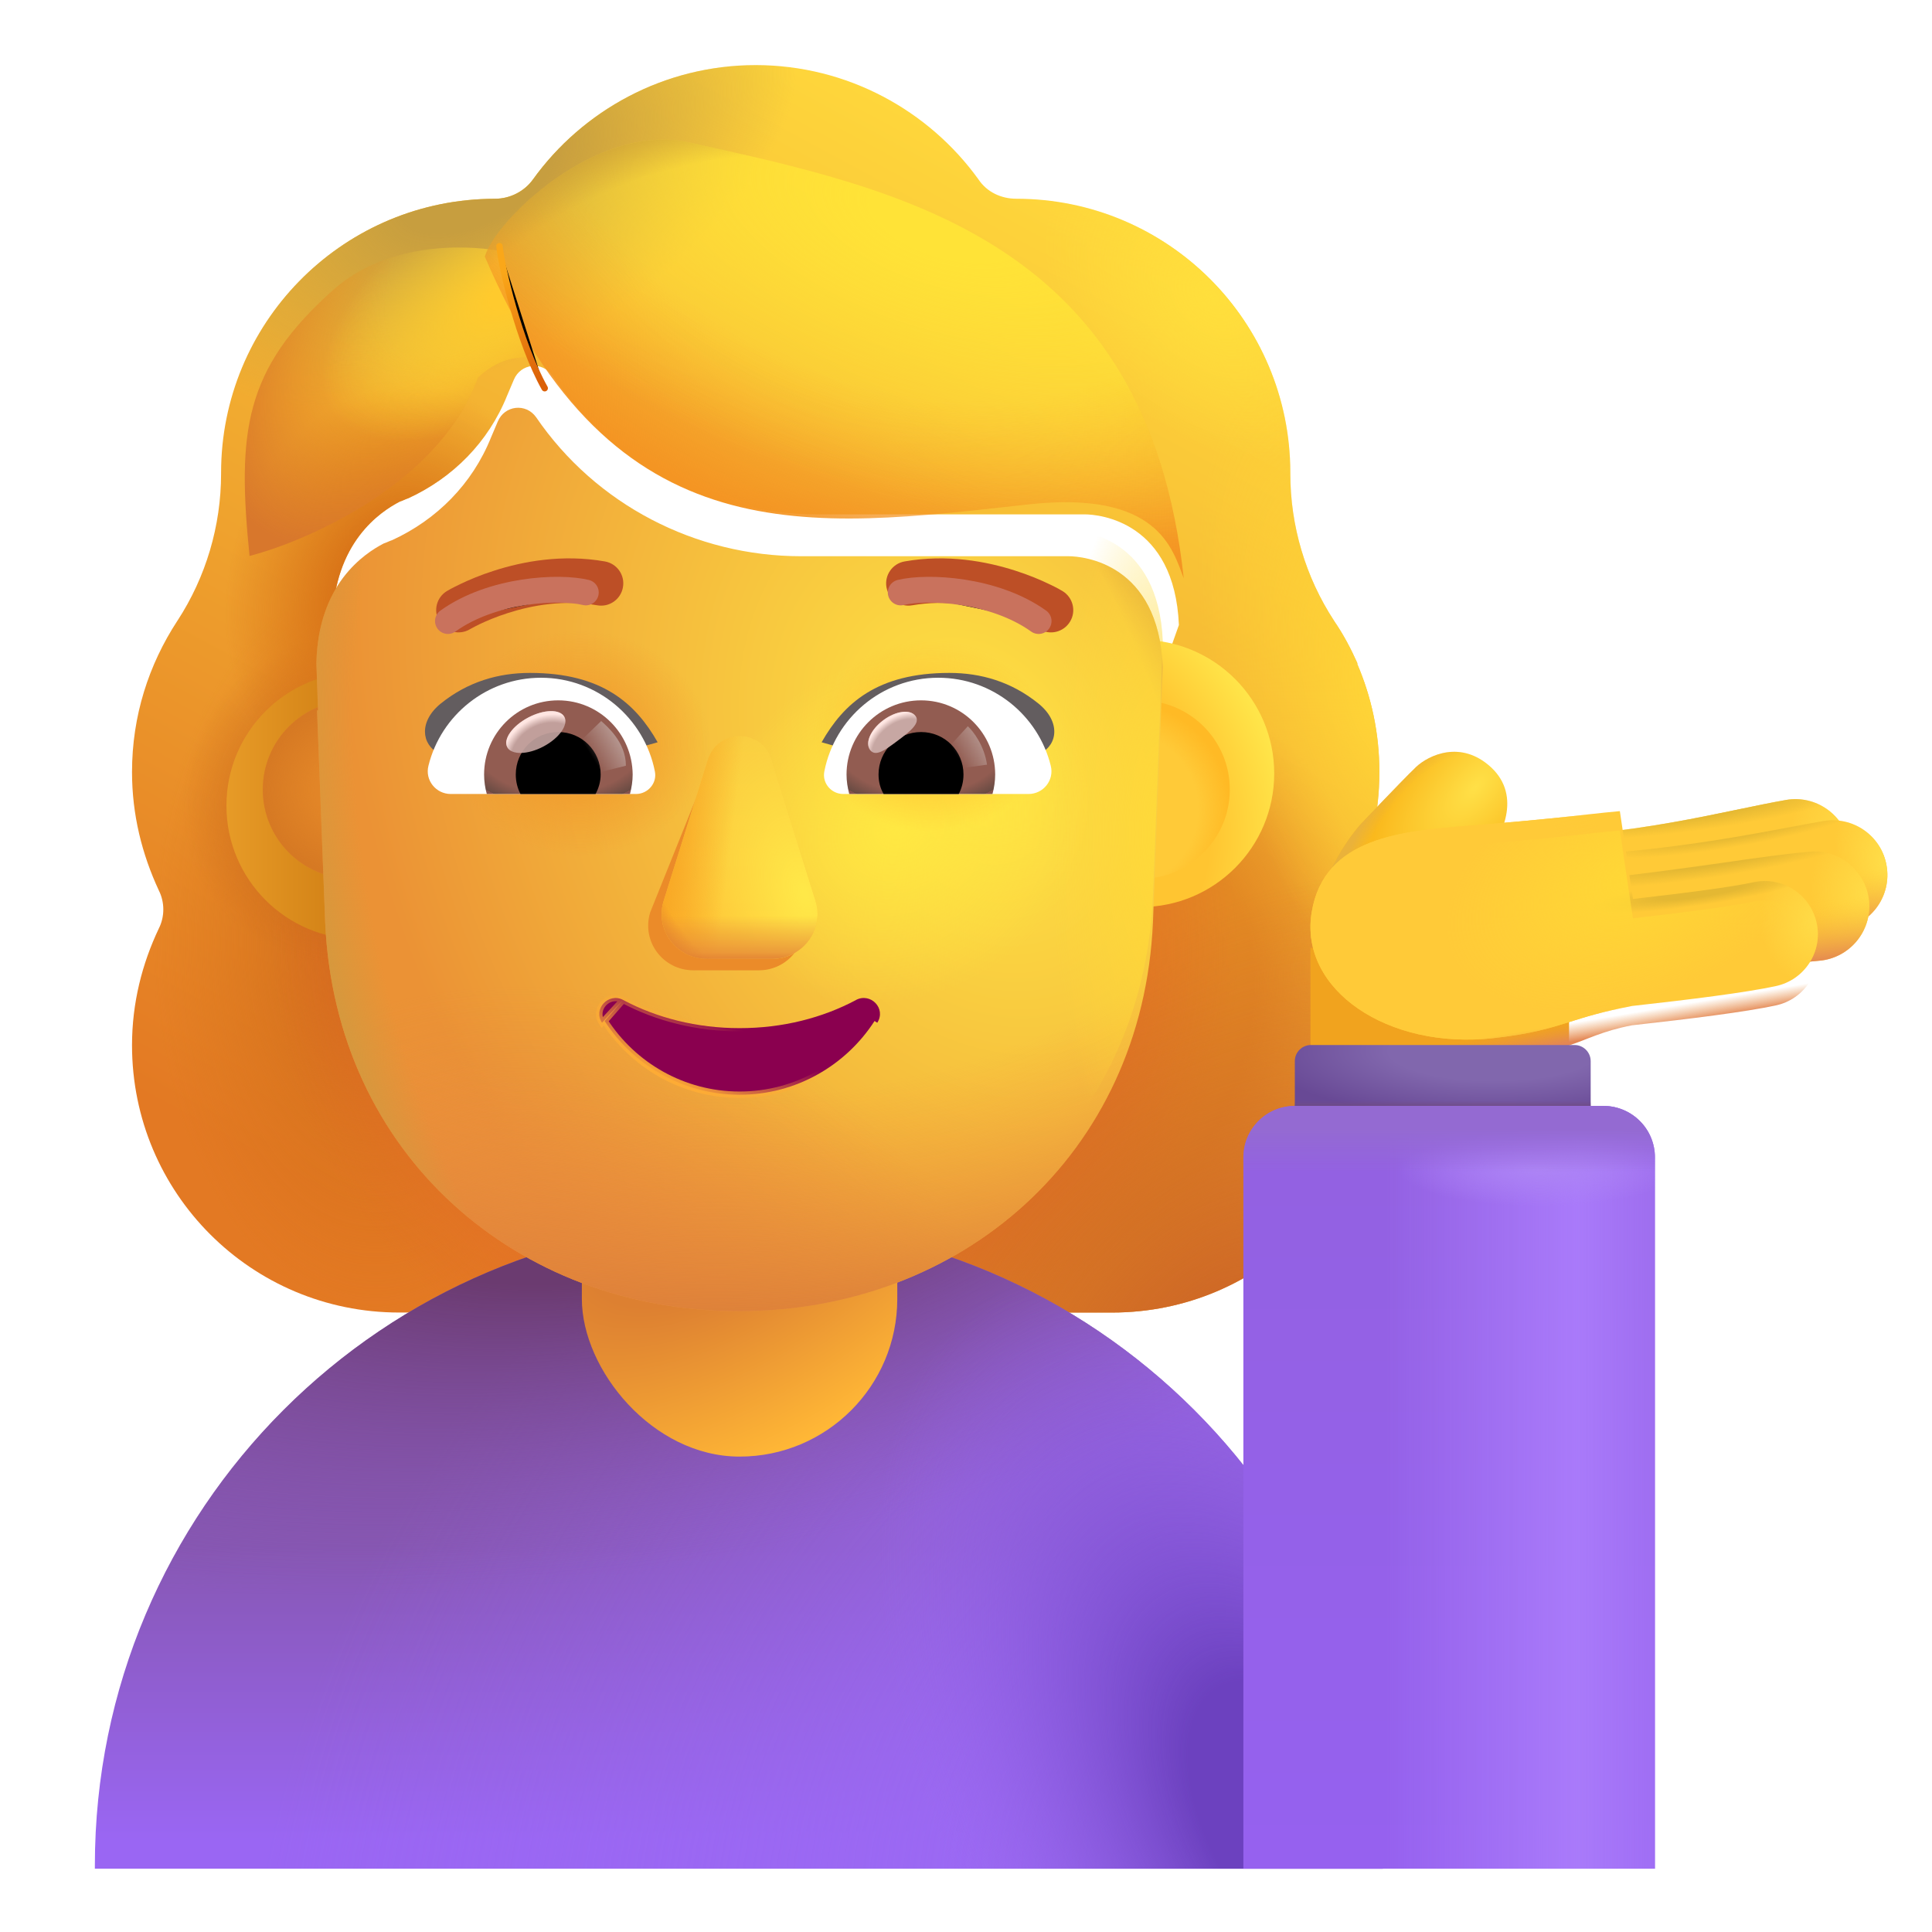 <svg viewBox="1 1 30 30" xmlns="http://www.w3.org/2000/svg">
<g filter="url(#filter0_i_4002_3787)">
<path fill-rule="evenodd" clip-rule="evenodd" d="M21.752 15.078C22.026 14.517 22.169 13.891 22.169 13.238C22.169 12.635 22.045 12.07 21.823 11.554H21.83C21.726 11.321 21.61 11.1 21.467 10.893L21.465 10.889C21.021 10.21 20.786 9.414 20.786 8.604V8.591C20.786 6.242 18.88 4.336 16.531 4.336C16.296 4.336 16.074 4.232 15.944 4.036C15.173 2.966 13.907 2.261 12.485 2.261C11.062 2.261 9.796 2.966 9.026 4.036C8.895 4.219 8.673 4.336 8.438 4.336C8.402 4.336 8.365 4.337 8.329 4.338C6.03 4.396 4.183 6.279 4.183 8.591V8.604C4.183 9.414 3.948 10.21 3.505 10.889L3.502 10.893C3.06 11.571 2.8 12.366 2.8 13.238C2.8 13.904 2.956 14.517 3.217 15.078C3.309 15.261 3.309 15.483 3.217 15.666C2.956 16.214 2.8 16.827 2.8 17.48C2.8 19.777 4.653 21.631 6.95 21.631H18.019C20.316 21.631 22.169 19.777 22.169 17.48C22.169 16.827 22.013 16.214 21.752 15.666C21.66 15.483 21.66 15.261 21.752 15.078ZM5.939 11.632H5.923L7.469 14.67C7.628 18.284 9.039 14.67 12.485 14.67C15.93 14.67 17.432 18.693 17.591 15.078L19.056 10.955C18.987 9.349 17.824 9.237 17.591 9.237H13.438C11.798 9.237 10.251 8.434 9.325 7.079C9.166 6.855 8.836 6.894 8.73 7.144L8.624 7.394C8.333 8.118 7.778 8.671 7.09 8.987C7.07 8.993 7.047 9.003 7.024 9.013C7.001 9.023 6.977 9.033 6.958 9.039C6.653 9.197 5.939 9.671 5.913 10.895L5.926 11.29L5.939 11.632Z" fill="url(#paint0_linear_4002_3787)"/>
<path fill-rule="evenodd" clip-rule="evenodd" d="M21.752 15.078C22.026 14.517 22.169 13.891 22.169 13.238C22.169 12.635 22.045 12.07 21.823 11.554H21.83C21.726 11.321 21.61 11.1 21.467 10.893L21.465 10.889C21.021 10.21 20.786 9.414 20.786 8.604V8.591C20.786 6.242 18.88 4.336 16.531 4.336C16.296 4.336 16.074 4.232 15.944 4.036C15.173 2.966 13.907 2.261 12.485 2.261C11.062 2.261 9.796 2.966 9.026 4.036C8.895 4.219 8.673 4.336 8.438 4.336C8.402 4.336 8.365 4.337 8.329 4.338C6.03 4.396 4.183 6.279 4.183 8.591V8.604C4.183 9.414 3.948 10.21 3.505 10.889L3.502 10.893C3.06 11.571 2.8 12.366 2.8 13.238C2.8 13.904 2.956 14.517 3.217 15.078C3.309 15.261 3.309 15.483 3.217 15.666C2.956 16.214 2.8 16.827 2.8 17.48C2.8 19.777 4.653 21.631 6.95 21.631H18.019C20.316 21.631 22.169 19.777 22.169 17.48C22.169 16.827 22.013 16.214 21.752 15.666C21.66 15.483 21.66 15.261 21.752 15.078ZM5.939 11.632H5.923L7.469 14.67C7.628 18.284 9.039 14.67 12.485 14.67C15.93 14.67 17.432 18.693 17.591 15.078L19.056 10.955C18.987 9.349 17.824 9.237 17.591 9.237H13.438C11.798 9.237 10.251 8.434 9.325 7.079C9.166 6.855 8.836 6.894 8.73 7.144L8.624 7.394C8.333 8.118 7.778 8.671 7.09 8.987C7.07 8.993 7.047 9.003 7.024 9.013C7.001 9.023 6.977 9.033 6.958 9.039C6.653 9.197 5.939 9.671 5.913 10.895L5.926 11.29L5.939 11.632Z" fill="url(#paint1_radial_4002_3787)"/>
<path fill-rule="evenodd" clip-rule="evenodd" d="M21.752 15.078C22.026 14.517 22.169 13.891 22.169 13.238C22.169 12.635 22.045 12.07 21.823 11.554H21.83C21.726 11.321 21.61 11.1 21.467 10.893L21.465 10.889C21.021 10.21 20.786 9.414 20.786 8.604V8.591C20.786 6.242 18.88 4.336 16.531 4.336C16.296 4.336 16.074 4.232 15.944 4.036C15.173 2.966 13.907 2.261 12.485 2.261C11.062 2.261 9.796 2.966 9.026 4.036C8.895 4.219 8.673 4.336 8.438 4.336C8.402 4.336 8.365 4.337 8.329 4.338C6.03 4.396 4.183 6.279 4.183 8.591V8.604C4.183 9.414 3.948 10.21 3.505 10.889L3.502 10.893C3.06 11.571 2.8 12.366 2.8 13.238C2.8 13.904 2.956 14.517 3.217 15.078C3.309 15.261 3.309 15.483 3.217 15.666C2.956 16.214 2.8 16.827 2.8 17.48C2.8 19.777 4.653 21.631 6.95 21.631H18.019C20.316 21.631 22.169 19.777 22.169 17.48C22.169 16.827 22.013 16.214 21.752 15.666C21.66 15.483 21.66 15.261 21.752 15.078ZM5.939 11.632H5.923L7.469 14.67C7.628 18.284 9.039 14.67 12.485 14.67C15.93 14.67 17.432 18.693 17.591 15.078L19.056 10.955C18.987 9.349 17.824 9.237 17.591 9.237H13.438C11.798 9.237 10.251 8.434 9.325 7.079C9.166 6.855 8.836 6.894 8.73 7.144L8.624 7.394C8.333 8.118 7.778 8.671 7.09 8.987C7.07 8.993 7.047 9.003 7.024 9.013C7.001 9.023 6.977 9.033 6.958 9.039C6.653 9.197 5.939 9.671 5.913 10.895L5.926 11.29L5.939 11.632Z" fill="url(#paint2_radial_4002_3787)"/>
<path fill-rule="evenodd" clip-rule="evenodd" d="M21.752 15.078C22.026 14.517 22.169 13.891 22.169 13.238C22.169 12.635 22.045 12.07 21.823 11.554H21.83C21.726 11.321 21.61 11.1 21.467 10.893L21.465 10.889C21.021 10.21 20.786 9.414 20.786 8.604V8.591C20.786 6.242 18.88 4.336 16.531 4.336C16.296 4.336 16.074 4.232 15.944 4.036C15.173 2.966 13.907 2.261 12.485 2.261C11.062 2.261 9.796 2.966 9.026 4.036C8.895 4.219 8.673 4.336 8.438 4.336C8.402 4.336 8.365 4.337 8.329 4.338C6.03 4.396 4.183 6.279 4.183 8.591V8.604C4.183 9.414 3.948 10.21 3.505 10.889L3.502 10.893C3.06 11.571 2.8 12.366 2.8 13.238C2.8 13.904 2.956 14.517 3.217 15.078C3.309 15.261 3.309 15.483 3.217 15.666C2.956 16.214 2.8 16.827 2.8 17.48C2.8 19.777 4.653 21.631 6.95 21.631H18.019C20.316 21.631 22.169 19.777 22.169 17.48C22.169 16.827 22.013 16.214 21.752 15.666C21.66 15.483 21.66 15.261 21.752 15.078ZM5.939 11.632H5.923L7.469 14.67C7.628 18.284 9.039 14.67 12.485 14.67C15.93 14.67 17.432 18.693 17.591 15.078L19.056 10.955C18.987 9.349 17.824 9.237 17.591 9.237H13.438C11.798 9.237 10.251 8.434 9.325 7.079C9.166 6.855 8.836 6.894 8.73 7.144L8.624 7.394C8.333 8.118 7.778 8.671 7.09 8.987C7.07 8.993 7.047 9.003 7.024 9.013C7.001 9.023 6.977 9.033 6.958 9.039C6.653 9.197 5.939 9.671 5.913 10.895L5.926 11.29L5.939 11.632Z" fill="url(#paint3_radial_4002_3787)"/>
<path fill-rule="evenodd" clip-rule="evenodd" d="M21.752 15.078C22.026 14.517 22.169 13.891 22.169 13.238C22.169 12.635 22.045 12.07 21.823 11.554H21.83C21.726 11.321 21.61 11.1 21.467 10.893L21.465 10.889C21.021 10.21 20.786 9.414 20.786 8.604V8.591C20.786 6.242 18.88 4.336 16.531 4.336C16.296 4.336 16.074 4.232 15.944 4.036C15.173 2.966 13.907 2.261 12.485 2.261C11.062 2.261 9.796 2.966 9.026 4.036C8.895 4.219 8.673 4.336 8.438 4.336C8.402 4.336 8.365 4.337 8.329 4.338C6.03 4.396 4.183 6.279 4.183 8.591V8.604C4.183 9.414 3.948 10.21 3.505 10.889L3.502 10.893C3.06 11.571 2.8 12.366 2.8 13.238C2.8 13.904 2.956 14.517 3.217 15.078C3.309 15.261 3.309 15.483 3.217 15.666C2.956 16.214 2.8 16.827 2.8 17.48C2.8 19.777 4.653 21.631 6.95 21.631H18.019C20.316 21.631 22.169 19.777 22.169 17.48C22.169 16.827 22.013 16.214 21.752 15.666C21.66 15.483 21.66 15.261 21.752 15.078ZM5.939 11.632H5.923L7.469 14.67C7.628 18.284 9.039 14.67 12.485 14.67C15.93 14.67 17.432 18.693 17.591 15.078L19.056 10.955C18.987 9.349 17.824 9.237 17.591 9.237H13.438C11.798 9.237 10.251 8.434 9.325 7.079C9.166 6.855 8.836 6.894 8.73 7.144L8.624 7.394C8.333 8.118 7.778 8.671 7.09 8.987C7.07 8.993 7.047 9.003 7.024 9.013C7.001 9.023 6.977 9.033 6.958 9.039C6.653 9.197 5.939 9.671 5.913 10.895L5.926 11.29L5.939 11.632Z" fill="url(#paint4_radial_4002_3787)"/>
<path fill-rule="evenodd" clip-rule="evenodd" d="M21.752 15.078C22.026 14.517 22.169 13.891 22.169 13.238C22.169 12.635 22.045 12.07 21.823 11.554H21.83C21.726 11.321 21.61 11.1 21.467 10.893L21.465 10.889C21.021 10.21 20.786 9.414 20.786 8.604V8.591C20.786 6.242 18.88 4.336 16.531 4.336C16.296 4.336 16.074 4.232 15.944 4.036C15.173 2.966 13.907 2.261 12.485 2.261C11.062 2.261 9.796 2.966 9.026 4.036C8.895 4.219 8.673 4.336 8.438 4.336C8.402 4.336 8.365 4.337 8.329 4.338C6.03 4.396 4.183 6.279 4.183 8.591V8.604C4.183 9.414 3.948 10.21 3.505 10.889L3.502 10.893C3.06 11.571 2.8 12.366 2.8 13.238C2.8 13.904 2.956 14.517 3.217 15.078C3.309 15.261 3.309 15.483 3.217 15.666C2.956 16.214 2.8 16.827 2.8 17.48C2.8 19.777 4.653 21.631 6.95 21.631H18.019C20.316 21.631 22.169 19.777 22.169 17.48C22.169 16.827 22.013 16.214 21.752 15.666C21.66 15.483 21.66 15.261 21.752 15.078ZM5.939 11.632H5.923L7.469 14.67C7.628 18.284 9.039 14.67 12.485 14.67C15.93 14.67 17.432 18.693 17.591 15.078L19.056 10.955C18.987 9.349 17.824 9.237 17.591 9.237H13.438C11.798 9.237 10.251 8.434 9.325 7.079C9.166 6.855 8.836 6.894 8.73 7.144L8.624 7.394C8.333 8.118 7.778 8.671 7.09 8.987C7.07 8.993 7.047 9.003 7.024 9.013C7.001 9.023 6.977 9.033 6.958 9.039C6.653 9.197 5.939 9.671 5.913 10.895L5.926 11.29L5.939 11.632Z" fill="url(#paint5_radial_4002_3787)"/>
<path fill-rule="evenodd" clip-rule="evenodd" d="M21.752 15.078C22.026 14.517 22.169 13.891 22.169 13.238C22.169 12.635 22.045 12.07 21.823 11.554H21.83C21.726 11.321 21.61 11.1 21.467 10.893L21.465 10.889C21.021 10.21 20.786 9.414 20.786 8.604V8.591C20.786 6.242 18.88 4.336 16.531 4.336C16.296 4.336 16.074 4.232 15.944 4.036C15.173 2.966 13.907 2.261 12.485 2.261C11.062 2.261 9.796 2.966 9.026 4.036C8.895 4.219 8.673 4.336 8.438 4.336C8.402 4.336 8.365 4.337 8.329 4.338C6.03 4.396 4.183 6.279 4.183 8.591V8.604C4.183 9.414 3.948 10.21 3.505 10.889L3.502 10.893C3.06 11.571 2.8 12.366 2.8 13.238C2.8 13.904 2.956 14.517 3.217 15.078C3.309 15.261 3.309 15.483 3.217 15.666C2.956 16.214 2.8 16.827 2.8 17.48C2.8 19.777 4.653 21.631 6.95 21.631H18.019C20.316 21.631 22.169 19.777 22.169 17.48C22.169 16.827 22.013 16.214 21.752 15.666C21.66 15.483 21.66 15.261 21.752 15.078ZM5.939 11.632H5.923L7.469 14.67C7.628 18.284 9.039 14.67 12.485 14.67C15.93 14.67 17.432 18.693 17.591 15.078L19.056 10.955C18.987 9.349 17.824 9.237 17.591 9.237H13.438C11.798 9.237 10.251 8.434 9.325 7.079C9.166 6.855 8.836 6.894 8.73 7.144L8.624 7.394C8.333 8.118 7.778 8.671 7.09 8.987C7.07 8.993 7.047 9.003 7.024 9.013C7.001 9.023 6.977 9.033 6.958 9.039C6.653 9.197 5.939 9.671 5.913 10.895L5.926 11.29L5.939 11.632Z" fill="url(#paint6_radial_4002_3787)"/>
<path fill-rule="evenodd" clip-rule="evenodd" d="M21.752 15.078C22.026 14.517 22.169 13.891 22.169 13.238C22.169 12.635 22.045 12.07 21.823 11.554H21.83C21.726 11.321 21.61 11.1 21.467 10.893L21.465 10.889C21.021 10.21 20.786 9.414 20.786 8.604V8.591C20.786 6.242 18.88 4.336 16.531 4.336C16.296 4.336 16.074 4.232 15.944 4.036C15.173 2.966 13.907 2.261 12.485 2.261C11.062 2.261 9.796 2.966 9.026 4.036C8.895 4.219 8.673 4.336 8.438 4.336C8.402 4.336 8.365 4.337 8.329 4.338C6.03 4.396 4.183 6.279 4.183 8.591V8.604C4.183 9.414 3.948 10.21 3.505 10.889L3.502 10.893C3.06 11.571 2.8 12.366 2.8 13.238C2.8 13.904 2.956 14.517 3.217 15.078C3.309 15.261 3.309 15.483 3.217 15.666C2.956 16.214 2.8 16.827 2.8 17.48C2.8 19.777 4.653 21.631 6.95 21.631H18.019C20.316 21.631 22.169 19.777 22.169 17.48C22.169 16.827 22.013 16.214 21.752 15.666C21.66 15.483 21.66 15.261 21.752 15.078ZM5.939 11.632H5.923L7.469 14.67C7.628 18.284 9.039 14.67 12.485 14.67C15.93 14.67 17.432 18.693 17.591 15.078L19.056 10.955C18.987 9.349 17.824 9.237 17.591 9.237H13.438C11.798 9.237 10.251 8.434 9.325 7.079C9.166 6.855 8.836 6.894 8.73 7.144L8.624 7.394C8.333 8.118 7.778 8.671 7.09 8.987C7.07 8.993 7.047 9.003 7.024 9.013C7.001 9.023 6.977 9.033 6.958 9.039C6.653 9.197 5.939 9.671 5.913 10.895L5.926 11.29L5.939 11.632Z" fill="url(#paint7_radial_4002_3787)"/>
<path fill-rule="evenodd" clip-rule="evenodd" d="M21.752 15.078C22.026 14.517 22.169 13.891 22.169 13.238C22.169 12.635 22.045 12.07 21.823 11.554H21.83C21.726 11.321 21.61 11.1 21.467 10.893L21.465 10.889C21.021 10.21 20.786 9.414 20.786 8.604V8.591C20.786 6.242 18.88 4.336 16.531 4.336C16.296 4.336 16.074 4.232 15.944 4.036C15.173 2.966 13.907 2.261 12.485 2.261C11.062 2.261 9.796 2.966 9.026 4.036C8.895 4.219 8.673 4.336 8.438 4.336C8.402 4.336 8.365 4.337 8.329 4.338C6.03 4.396 4.183 6.279 4.183 8.591V8.604C4.183 9.414 3.948 10.21 3.505 10.889L3.502 10.893C3.06 11.571 2.8 12.366 2.8 13.238C2.8 13.904 2.956 14.517 3.217 15.078C3.309 15.261 3.309 15.483 3.217 15.666C2.956 16.214 2.8 16.827 2.8 17.48C2.8 19.777 4.653 21.631 6.95 21.631H18.019C20.316 21.631 22.169 19.777 22.169 17.48C22.169 16.827 22.013 16.214 21.752 15.666C21.66 15.483 21.66 15.261 21.752 15.078ZM5.939 11.632H5.923L7.469 14.67C7.628 18.284 9.039 14.67 12.485 14.67C15.93 14.67 17.432 18.693 17.591 15.078L19.056 10.955C18.987 9.349 17.824 9.237 17.591 9.237H13.438C11.798 9.237 10.251 8.434 9.325 7.079C9.166 6.855 8.836 6.894 8.73 7.144L8.624 7.394C8.333 8.118 7.778 8.671 7.09 8.987C7.07 8.993 7.047 9.003 7.024 9.013C7.001 9.023 6.977 9.033 6.958 9.039C6.653 9.197 5.939 9.671 5.913 10.895L5.926 11.29L5.939 11.632Z" fill="url(#paint8_radial_4002_3787)"/>
<path fill-rule="evenodd" clip-rule="evenodd" d="M21.752 15.078C22.026 14.517 22.169 13.891 22.169 13.238C22.169 12.635 22.045 12.07 21.823 11.554H21.83C21.726 11.321 21.61 11.1 21.467 10.893L21.465 10.889C21.021 10.21 20.786 9.414 20.786 8.604V8.591C20.786 6.242 18.88 4.336 16.531 4.336C16.296 4.336 16.074 4.232 15.944 4.036C15.173 2.966 13.907 2.261 12.485 2.261C11.062 2.261 9.796 2.966 9.026 4.036C8.895 4.219 8.673 4.336 8.438 4.336C8.402 4.336 8.365 4.337 8.329 4.338C6.03 4.396 4.183 6.279 4.183 8.591V8.604C4.183 9.414 3.948 10.21 3.505 10.889L3.502 10.893C3.06 11.571 2.8 12.366 2.8 13.238C2.8 13.904 2.956 14.517 3.217 15.078C3.309 15.261 3.309 15.483 3.217 15.666C2.956 16.214 2.8 16.827 2.8 17.48C2.8 19.777 4.653 21.631 6.95 21.631H18.019C20.316 21.631 22.169 19.777 22.169 17.48C22.169 16.827 22.013 16.214 21.752 15.666C21.66 15.483 21.66 15.261 21.752 15.078ZM5.939 11.632H5.923L7.469 14.67C7.628 18.284 9.039 14.67 12.485 14.67C15.93 14.67 17.432 18.693 17.591 15.078L19.056 10.955C18.987 9.349 17.824 9.237 17.591 9.237H13.438C11.798 9.237 10.251 8.434 9.325 7.079C9.166 6.855 8.836 6.894 8.73 7.144L8.624 7.394C8.333 8.118 7.778 8.671 7.09 8.987C7.07 8.993 7.047 9.003 7.024 9.013C7.001 9.023 6.977 9.033 6.958 9.039C6.653 9.197 5.939 9.671 5.913 10.895L5.926 11.29L5.939 11.632Z" fill="url(#paint9_radial_4002_3787)"/>
</g>
<path d="M12.473 19.966C6.95 19.966 2.473 24.443 2.473 29.966V30.017H22.473V29.966C22.473 24.443 17.996 19.966 12.473 19.966Z" fill="url(#paint10_linear_4002_3787)"/>
<path d="M12.473 19.966C6.95 19.966 2.473 24.443 2.473 29.966V30.017H22.473V29.966C22.473 24.443 17.996 19.966 12.473 19.966Z" fill="url(#paint11_radial_4002_3787)"/>
<path d="M12.473 19.966C6.95 19.966 2.473 24.443 2.473 29.966V30.017H22.473V29.966C22.473 24.443 17.996 19.966 12.473 19.966Z" fill="url(#paint12_radial_4002_3787)"/>
<path d="M12.473 19.966C6.95 19.966 2.473 24.443 2.473 29.966V30.017H22.473V29.966C22.473 24.443 17.996 19.966 12.473 19.966Z" fill="url(#paint13_radial_4002_3787)"/>
<rect x="10.035" y="16.938" width="4.898" height="6.68" rx="2.449" fill="url(#paint14_radial_4002_3787)"/>
<rect x="21.349" y="15.719" width="4.015" height="2.016" fill="#F1A31E"/>
<path d="M22.121 13.806C21.567 14.454 21.381 15.222 21.36 15.563L23.207 15.462L24.094 14.278C24.383 13.895 24.633 13.259 24.059 12.837C23.593 12.495 23.113 12.77 22.957 12.942C22.895 13 22.709 13.187 22.121 13.806Z" fill="url(#paint15_radial_4002_3787)"/>
<path d="M22.121 13.806C21.567 14.454 21.381 15.222 21.36 15.563L23.207 15.462L24.094 14.278C24.383 13.895 24.633 13.259 24.059 12.837C23.593 12.495 23.113 12.77 22.957 12.942C22.895 13 22.709 13.187 22.121 13.806Z" fill="url(#paint16_radial_4002_3787)"/>
<path fill-rule="evenodd" clip-rule="evenodd" d="M29.716 14.111C29.798 14.573 29.489 15.014 29.027 15.096C28.879 15.122 28.689 15.162 28.464 15.208C27.811 15.344 26.87 15.54 25.858 15.636C25.39 15.68 24.976 15.337 24.931 14.87C24.887 14.403 25.23 13.988 25.697 13.944C26.607 13.858 27.376 13.697 28.015 13.564C28.276 13.51 28.514 13.46 28.731 13.422C29.194 13.34 29.635 13.649 29.716 14.111Z" fill="#FFCA37"/>
<path fill-rule="evenodd" clip-rule="evenodd" d="M29.716 14.111C29.798 14.573 29.489 15.014 29.027 15.096C28.879 15.122 28.689 15.162 28.464 15.208C27.811 15.344 26.87 15.54 25.858 15.636C25.39 15.68 24.976 15.337 24.931 14.87C24.887 14.403 25.23 13.988 25.697 13.944C26.607 13.858 27.376 13.697 28.015 13.564C28.276 13.51 28.514 13.46 28.731 13.422C29.194 13.34 29.635 13.649 29.716 14.111Z" fill="url(#paint17_radial_4002_3787)"/>
<path fill-rule="evenodd" clip-rule="evenodd" d="M29.716 14.111C29.798 14.573 29.489 15.014 29.027 15.096C28.879 15.122 28.689 15.162 28.464 15.208C27.811 15.344 26.87 15.54 25.858 15.636C25.39 15.68 24.976 15.337 24.931 14.87C24.887 14.403 25.23 13.988 25.697 13.944C26.607 13.858 27.376 13.697 28.015 13.564C28.276 13.51 28.514 13.46 28.731 13.422C29.194 13.34 29.635 13.649 29.716 14.111Z" fill="url(#paint18_linear_4002_3787)"/>
<path fill-rule="evenodd" clip-rule="evenodd" d="M29.716 14.111C29.798 14.573 29.489 15.014 29.027 15.096C28.879 15.122 28.689 15.162 28.464 15.208C27.811 15.344 26.87 15.54 25.858 15.636C25.39 15.68 24.976 15.337 24.931 14.87C24.887 14.403 25.23 13.988 25.697 13.944C26.607 13.858 27.376 13.697 28.015 13.564C28.276 13.51 28.514 13.46 28.731 13.422C29.194 13.34 29.635 13.649 29.716 14.111Z" fill="url(#paint19_radial_4002_3787)"/>
<path fill-rule="evenodd" clip-rule="evenodd" d="M30.294 14.439C30.376 14.901 30.067 15.342 29.605 15.424C29.485 15.445 29.347 15.471 29.192 15.5C28.53 15.624 27.566 15.805 26.459 15.91C25.992 15.954 25.577 15.611 25.533 15.143C25.489 14.676 25.832 14.261 26.299 14.217C27.319 14.121 28.188 13.958 28.851 13.834C29.017 13.803 29.17 13.774 29.309 13.75C29.772 13.668 30.213 13.977 30.294 14.439Z" fill="#FFCA37"/>
<path fill-rule="evenodd" clip-rule="evenodd" d="M30.294 14.439C30.376 14.901 30.067 15.342 29.605 15.424C29.485 15.445 29.347 15.471 29.192 15.5C28.53 15.624 27.566 15.805 26.459 15.91C25.992 15.954 25.577 15.611 25.533 15.143C25.489 14.676 25.832 14.261 26.299 14.217C27.319 14.121 28.188 13.958 28.851 13.834C29.017 13.803 29.17 13.774 29.309 13.75C29.772 13.668 30.213 13.977 30.294 14.439Z" fill="url(#paint20_radial_4002_3787)"/>
<path fill-rule="evenodd" clip-rule="evenodd" d="M30.294 14.439C30.376 14.901 30.067 15.342 29.605 15.424C29.485 15.445 29.347 15.471 29.192 15.5C28.53 15.624 27.566 15.805 26.459 15.91C25.992 15.954 25.577 15.611 25.533 15.143C25.489 14.676 25.832 14.261 26.299 14.217C27.319 14.121 28.188 13.958 28.851 13.834C29.017 13.803 29.17 13.774 29.309 13.75C29.772 13.668 30.213 13.977 30.294 14.439Z" fill="url(#paint21_linear_4002_3787)"/>
<path fill-rule="evenodd" clip-rule="evenodd" d="M30.294 14.439C30.376 14.901 30.067 15.342 29.605 15.424C29.485 15.445 29.347 15.471 29.192 15.5C28.53 15.624 27.566 15.805 26.459 15.91C25.992 15.954 25.577 15.611 25.533 15.143C25.489 14.676 25.832 14.261 26.299 14.217C27.319 14.121 28.188 13.958 28.851 13.834C29.017 13.803 29.17 13.774 29.309 13.75C29.772 13.668 30.213 13.977 30.294 14.439Z" fill="url(#paint22_radial_4002_3787)"/>
<path fill-rule="evenodd" clip-rule="evenodd" d="M30.023 14.997C30.064 15.464 29.718 15.877 29.25 15.918C28.929 15.946 28.511 16.006 27.99 16.08L27.96 16.084C27.435 16.158 26.827 16.244 26.173 16.315C25.707 16.365 25.288 16.028 25.237 15.561C25.187 15.094 25.524 14.675 25.991 14.625C26.613 14.557 27.195 14.475 27.721 14.401C27.742 14.398 27.764 14.395 27.785 14.392C28.276 14.322 28.734 14.257 29.102 14.225C29.569 14.183 29.982 14.529 30.023 14.997Z" fill="#FFCA37"/>
<path fill-rule="evenodd" clip-rule="evenodd" d="M30.023 14.997C30.064 15.464 29.718 15.877 29.25 15.918C28.929 15.946 28.511 16.006 27.99 16.08L27.96 16.084C27.435 16.158 26.827 16.244 26.173 16.315C25.707 16.365 25.288 16.028 25.237 15.561C25.187 15.094 25.524 14.675 25.991 14.625C26.613 14.557 27.195 14.475 27.721 14.401C27.742 14.398 27.764 14.395 27.785 14.392C28.276 14.322 28.734 14.257 29.102 14.225C29.569 14.183 29.982 14.529 30.023 14.997Z" fill="url(#paint23_radial_4002_3787)"/>
<path fill-rule="evenodd" clip-rule="evenodd" d="M30.023 14.997C30.064 15.464 29.718 15.877 29.25 15.918C28.929 15.946 28.511 16.006 27.99 16.08L27.96 16.084C27.435 16.158 26.827 16.244 26.173 16.315C25.707 16.365 25.288 16.028 25.237 15.561C25.187 15.094 25.524 14.675 25.991 14.625C26.613 14.557 27.195 14.475 27.721 14.401C27.742 14.398 27.764 14.395 27.785 14.392C28.276 14.322 28.734 14.257 29.102 14.225C29.569 14.183 29.982 14.529 30.023 14.997Z" fill="url(#paint24_linear_4002_3787)"/>
<path fill-rule="evenodd" clip-rule="evenodd" d="M30.023 14.997C30.064 15.464 29.718 15.877 29.25 15.918C28.929 15.946 28.511 16.006 27.99 16.08L27.96 16.084C27.435 16.158 26.827 16.244 26.173 16.315C25.707 16.365 25.288 16.028 25.237 15.561C25.187 15.094 25.524 14.675 25.991 14.625C26.613 14.557 27.195 14.475 27.721 14.401C27.742 14.398 27.764 14.395 27.785 14.392C28.276 14.322 28.734 14.257 29.102 14.225C29.569 14.183 29.982 14.529 30.023 14.997Z" fill="url(#paint25_radial_4002_3787)"/>
<g filter="url(#filter1_i_4002_3787)">
<path fill-rule="evenodd" clip-rule="evenodd" d="M25.66 13.946C25.332 13.983 24.89 14.032 24.063 14.101C23.988 14.108 23.911 14.114 23.834 14.12C22.775 14.202 21.561 14.297 21.368 15.465C21.169 16.668 22.551 17.606 24.199 17.419C24.793 17.351 25.066 17.265 25.374 17.168C25.617 17.091 25.882 17.008 26.341 16.921C27.258 16.819 28.1 16.714 28.575 16.612C29.021 16.517 29.305 16.078 29.209 15.633C29.114 15.187 28.675 14.903 28.23 14.999C27.861 15.078 27.177 15.166 26.356 15.259L26.153 13.895C25.992 13.909 25.844 13.926 25.66 13.946Z" fill="#FFCA37"/>
<path fill-rule="evenodd" clip-rule="evenodd" d="M25.66 13.946C25.332 13.983 24.89 14.032 24.063 14.101C23.988 14.108 23.911 14.114 23.834 14.12C22.775 14.202 21.561 14.297 21.368 15.465C21.169 16.668 22.551 17.606 24.199 17.419C24.793 17.351 25.066 17.265 25.374 17.168C25.617 17.091 25.882 17.008 26.341 16.921C27.258 16.819 28.1 16.714 28.575 16.612C29.021 16.517 29.305 16.078 29.209 15.633C29.114 15.187 28.675 14.903 28.23 14.999C27.861 15.078 27.177 15.166 26.356 15.259L26.153 13.895C25.992 13.909 25.844 13.926 25.66 13.946Z" fill="url(#paint26_radial_4002_3787)"/>
<path fill-rule="evenodd" clip-rule="evenodd" d="M25.66 13.946C25.332 13.983 24.89 14.032 24.063 14.101C23.988 14.108 23.911 14.114 23.834 14.12C22.775 14.202 21.561 14.297 21.368 15.465C21.169 16.668 22.551 17.606 24.199 17.419C24.793 17.351 25.066 17.265 25.374 17.168C25.617 17.091 25.882 17.008 26.341 16.921C27.258 16.819 28.1 16.714 28.575 16.612C29.021 16.517 29.305 16.078 29.209 15.633C29.114 15.187 28.675 14.903 28.23 14.999C27.861 15.078 27.177 15.166 26.356 15.259L26.153 13.895C25.992 13.909 25.844 13.926 25.66 13.946Z" fill="url(#paint27_radial_4002_3787)"/>
<path fill-rule="evenodd" clip-rule="evenodd" d="M25.66 13.946C25.332 13.983 24.89 14.032 24.063 14.101C23.988 14.108 23.911 14.114 23.834 14.12C22.775 14.202 21.561 14.297 21.368 15.465C21.169 16.668 22.551 17.606 24.199 17.419C24.793 17.351 25.066 17.265 25.374 17.168C25.617 17.091 25.882 17.008 26.341 16.921C27.258 16.819 28.1 16.714 28.575 16.612C29.021 16.517 29.305 16.078 29.209 15.633C29.114 15.187 28.675 14.903 28.23 14.999C27.861 15.078 27.177 15.166 26.356 15.259L26.153 13.895C25.992 13.909 25.844 13.926 25.66 13.946Z" fill="url(#paint28_linear_4002_3787)"/>
</g>
<path d="M25.66 13.946C25.332 13.983 24.891 14.032 24.063 14.101C23.988 14.108 23.911 14.114 23.834 14.12C22.775 14.202 21.561 14.297 21.368 15.465C21.169 16.668 22.551 17.606 24.2 17.419C24.793 17.351 25.073 17.324 25.381 17.227C25.624 17.15 25.882 17.008 26.341 16.921C27.258 16.819 28.1 16.714 28.575 16.612C29.021 16.517 29.305 16.078 29.209 15.633C29.114 15.187 28.675 14.903 28.23 14.999C27.861 15.078 27.177 15.166 26.356 15.259L26.153 13.895C25.992 13.909 25.844 13.926 25.66 13.946Z" fill="url(#paint29_linear_4002_3787)"/>
<path d="M25.66 13.946C25.332 13.983 24.891 14.032 24.063 14.101C23.988 14.108 23.911 14.114 23.834 14.12C22.775 14.202 21.561 14.297 21.368 15.465C21.169 16.668 22.551 17.606 24.2 17.419C24.793 17.351 25.073 17.324 25.381 17.227C25.624 17.15 25.882 17.008 26.341 16.921C27.258 16.819 28.1 16.714 28.575 16.612C29.021 16.517 29.305 16.078 29.209 15.633C29.114 15.187 28.675 14.903 28.23 14.999C27.861 15.078 27.177 15.166 26.356 15.259L26.153 13.895C25.992 13.909 25.844 13.926 25.66 13.946Z" fill="url(#paint30_radial_4002_3787)"/>
<path d="M21.106 17.477C21.106 17.339 21.218 17.227 21.356 17.227H25.45C25.587 17.227 25.7 17.339 25.7 17.477V19.118H21.106V17.477Z" fill="url(#paint31_radial_4002_3787)"/>
<path d="M21.106 17.477C21.106 17.339 21.218 17.227 21.356 17.227H25.45C25.587 17.227 25.7 17.339 25.7 17.477V19.118H21.106V17.477Z" fill="url(#paint32_linear_4002_3787)"/>
<g filter="url(#filter2_i_4002_3787)">
<path d="M20.207 18.973C20.207 18.531 20.565 18.173 21.007 18.173H25.798C26.24 18.173 26.598 18.531 26.598 18.973V30.017H20.207V18.973Z" fill="url(#paint33_linear_4002_3787)"/>
<path d="M20.207 18.973C20.207 18.531 20.565 18.173 21.007 18.173H25.798C26.24 18.173 26.598 18.531 26.598 18.973V30.017H20.207V18.973Z" fill="url(#paint34_linear_4002_3787)"/>
<path d="M20.207 18.973C20.207 18.531 20.565 18.173 21.007 18.173H25.798C26.24 18.173 26.598 18.531 26.598 18.973V30.017H20.207V18.973Z" fill="url(#paint35_radial_4002_3787)"/>
<path d="M20.207 18.973C20.207 18.531 20.565 18.173 21.007 18.173H25.798C26.24 18.173 26.598 18.531 26.598 18.973V30.017H20.207V18.973Z" fill="url(#paint36_linear_4002_3787)"/>
</g>
<g filter="url(#filter3_i_4002_3787)">
<path d="M6.441 15.335C7.587 15.335 8.517 14.406 8.517 13.26C8.517 12.114 7.587 11.185 6.441 11.185C5.295 11.185 4.366 12.114 4.366 13.26C4.366 14.406 5.295 15.335 6.441 15.335Z" fill="url(#paint37_linear_4002_3787)"/>
</g>
<g filter="url(#filter4_i_4002_3787)">
<path d="M18.711 15.335C19.857 15.335 20.786 14.406 20.786 13.26C20.786 12.114 19.857 11.185 18.711 11.185C17.564 11.185 16.635 12.114 16.635 13.26C16.635 14.406 17.564 15.335 18.711 15.335Z" fill="url(#paint38_radial_4002_3787)"/>
</g>
<g filter="url(#filter5_f_4002_3787)">
<path d="M18.711 14.646C19.476 14.646 20.096 14.025 20.096 13.26C20.096 12.495 19.476 11.875 18.711 11.875C17.946 11.875 17.325 12.495 17.325 13.26C17.325 14.025 17.946 14.646 18.711 14.646Z" fill="#FFCA38"/>
<path d="M18.711 14.646C19.476 14.646 20.096 14.025 20.096 13.26C20.096 12.495 19.476 11.875 18.711 11.875C17.946 11.875 17.325 12.495 17.325 13.26C17.325 14.025 17.946 14.646 18.711 14.646Z" fill="url(#paint39_radial_4002_3787)"/>
</g>
<g filter="url(#filter6_f_4002_3787)">
<path d="M6.466 14.646C7.231 14.646 7.852 14.025 7.852 13.26C7.852 12.495 7.231 11.875 6.466 11.875C5.701 11.875 5.081 12.495 5.081 13.26C5.081 14.025 5.701 14.646 6.466 14.646Z" fill="#E28527"/>
<path d="M6.466 14.646C7.231 14.646 7.852 14.025 7.852 13.26C7.852 12.495 7.231 11.875 6.466 11.875C5.701 11.875 5.081 12.495 5.081 13.26C5.081 14.025 5.701 14.646 6.466 14.646Z" fill="url(#paint40_radial_4002_3787)"/>
</g>
<g filter="url(#filter7_i_4002_3787)">
<path d="M5.923 11.632H5.939L5.926 11.29L5.913 10.895C5.939 9.671 6.654 9.197 6.958 9.039C6.978 9.033 7.001 9.023 7.024 9.013C7.047 9.003 7.07 8.993 7.09 8.987C7.778 8.671 8.333 8.118 8.624 7.394L8.73 7.144C8.836 6.894 9.166 6.855 9.325 7.079C10.251 8.434 11.799 9.237 13.438 9.237H17.591C17.824 9.237 18.987 9.349 19.056 10.955L18.903 14.918C18.744 18.533 15.922 20.96 12.476 20.96C9.031 20.96 6.208 18.533 6.049 14.918L5.923 11.632Z" fill="url(#paint41_radial_4002_3787)"/>
<path d="M5.923 11.632H5.939L5.926 11.29L5.913 10.895C5.939 9.671 6.654 9.197 6.958 9.039C6.978 9.033 7.001 9.023 7.024 9.013C7.047 9.003 7.07 8.993 7.09 8.987C7.778 8.671 8.333 8.118 8.624 7.394L8.73 7.144C8.836 6.894 9.166 6.855 9.325 7.079C10.251 8.434 11.799 9.237 13.438 9.237H17.591C17.824 9.237 18.987 9.349 19.056 10.955L18.903 14.918C18.744 18.533 15.922 20.96 12.476 20.96C9.031 20.96 6.208 18.533 6.049 14.918L5.923 11.632Z" fill="url(#paint42_radial_4002_3787)"/>
<path d="M5.923 11.632H5.939L5.926 11.29L5.913 10.895C5.939 9.671 6.654 9.197 6.958 9.039C6.978 9.033 7.001 9.023 7.024 9.013C7.047 9.003 7.07 8.993 7.09 8.987C7.778 8.671 8.333 8.118 8.624 7.394L8.73 7.144C8.836 6.894 9.166 6.855 9.325 7.079C10.251 8.434 11.799 9.237 13.438 9.237H17.591C17.824 9.237 18.987 9.349 19.056 10.955L18.903 14.918C18.744 18.533 15.922 20.96 12.476 20.96C9.031 20.96 6.208 18.533 6.049 14.918L5.923 11.632Z" fill="url(#paint43_radial_4002_3787)"/>
<path d="M5.923 11.632H5.939L5.926 11.29L5.913 10.895C5.939 9.671 6.654 9.197 6.958 9.039C6.978 9.033 7.001 9.023 7.024 9.013C7.047 9.003 7.07 8.993 7.09 8.987C7.778 8.671 8.333 8.118 8.624 7.394L8.73 7.144C8.836 6.894 9.166 6.855 9.325 7.079C10.251 8.434 11.799 9.237 13.438 9.237H17.591C17.824 9.237 18.987 9.349 19.056 10.955L18.903 14.918C18.744 18.533 15.922 20.96 12.476 20.96C9.031 20.96 6.208 18.533 6.049 14.918L5.923 11.632Z" fill="url(#paint44_radial_4002_3787)"/>
<path d="M5.923 11.632H5.939L5.926 11.29L5.913 10.895C5.939 9.671 6.654 9.197 6.958 9.039C6.978 9.033 7.001 9.023 7.024 9.013C7.047 9.003 7.07 8.993 7.09 8.987C7.778 8.671 8.333 8.118 8.624 7.394L8.73 7.144C8.836 6.894 9.166 6.855 9.325 7.079C10.251 8.434 11.799 9.237 13.438 9.237H17.591C17.824 9.237 18.987 9.349 19.056 10.955L18.903 14.918C18.744 18.533 15.922 20.96 12.476 20.96C9.031 20.96 6.208 18.533 6.049 14.918L5.923 11.632Z" fill="url(#paint45_radial_4002_3787)"/>
<path d="M5.923 11.632H5.939L5.926 11.29L5.913 10.895C5.939 9.671 6.654 9.197 6.958 9.039C6.978 9.033 7.001 9.023 7.024 9.013C7.047 9.003 7.07 8.993 7.09 8.987C7.778 8.671 8.333 8.118 8.624 7.394L8.73 7.144C8.836 6.894 9.166 6.855 9.325 7.079C10.251 8.434 11.799 9.237 13.438 9.237H17.591C17.824 9.237 18.987 9.349 19.056 10.955L18.903 14.918C18.744 18.533 15.922 20.96 12.476 20.96C9.031 20.96 6.208 18.533 6.049 14.918L5.923 11.632Z" fill="url(#paint46_radial_4002_3787)"/>
<path d="M5.923 11.632H5.939L5.926 11.29L5.913 10.895C5.939 9.671 6.654 9.197 6.958 9.039C6.978 9.033 7.001 9.023 7.024 9.013C7.047 9.003 7.07 8.993 7.09 8.987C7.778 8.671 8.333 8.118 8.624 7.394L8.73 7.144C8.836 6.894 9.166 6.855 9.325 7.079C10.251 8.434 11.799 9.237 13.438 9.237H17.591C17.824 9.237 18.987 9.349 19.056 10.955L18.903 14.918C18.744 18.533 15.922 20.96 12.476 20.96C9.031 20.96 6.208 18.533 6.049 14.918L5.923 11.632Z" fill="url(#paint47_radial_4002_3787)"/>
</g>
<path d="M5.923 11.632H5.939L5.926 11.29L5.913 10.895C5.939 9.671 6.654 9.197 6.958 9.039C6.978 9.033 7.001 9.023 7.024 9.013C7.047 9.003 7.07 8.993 7.09 8.987C7.778 8.671 8.333 8.118 8.624 7.394L8.73 7.144C8.836 6.894 9.166 6.855 9.325 7.079C10.251 8.434 11.799 9.237 13.438 9.237H17.591C17.824 9.237 18.987 9.349 19.056 10.955L18.903 14.918C18.744 18.533 15.922 20.96 12.476 20.96C9.031 20.96 6.208 18.533 6.049 14.918L5.923 11.632Z" fill="url(#paint48_radial_4002_3787)"/>
<g filter="url(#filter8_f_4002_3787)">
<path d="M11.978 12.973L11.097 15.165C10.957 15.617 11.293 16.067 11.768 16.067H12.782C13.258 16.067 13.594 15.61 13.454 15.165L12.768 12.973C12.621 12.487 12.132 12.487 11.978 12.973Z" fill="#EB8B29"/>
</g>
<g filter="url(#filter9_f_4002_3787)">
<path d="M11.992 12.794L11.306 14.987C11.166 15.438 11.502 15.889 11.978 15.889H12.992C13.467 15.889 13.803 15.431 13.663 14.987L12.978 12.794C12.831 12.309 12.146 12.309 11.992 12.794Z" fill="url(#paint49_linear_4002_3787)"/>
<path d="M11.992 12.794L11.306 14.987C11.166 15.438 11.502 15.889 11.978 15.889H12.992C13.467 15.889 13.803 15.431 13.663 14.987L12.978 12.794C12.831 12.309 12.146 12.309 11.992 12.794Z" fill="url(#paint50_radial_4002_3787)"/>
<path d="M11.992 12.794L11.306 14.987C11.166 15.438 11.502 15.889 11.978 15.889H12.992C13.467 15.889 13.803 15.431 13.663 14.987L12.978 12.794C12.831 12.309 12.146 12.309 11.992 12.794Z" fill="url(#paint51_linear_4002_3787)"/>
<path d="M11.992 12.794L11.306 14.987C11.166 15.438 11.502 15.889 11.978 15.889H12.992C13.467 15.889 13.803 15.431 13.663 14.987L12.978 12.794C12.831 12.309 12.146 12.309 11.992 12.794Z" fill="url(#paint52_linear_4002_3787)"/>
</g>
<path d="M11.992 12.794L11.306 14.987C11.166 15.438 11.502 15.889 11.978 15.889H12.992C13.467 15.889 13.803 15.431 13.663 14.987L12.978 12.794C12.831 12.309 12.146 12.309 11.992 12.794Z" fill="url(#paint53_linear_4002_3787)"/>
<path d="M11.992 12.794L11.306 14.987C11.166 15.438 11.502 15.889 11.978 15.889H12.992C13.467 15.889 13.803 15.431 13.663 14.987L12.978 12.794C12.831 12.309 12.146 12.309 11.992 12.794Z" fill="url(#paint54_radial_4002_3787)"/>
<path d="M10.675 16.527L10.675 16.527C11.198 16.806 11.821 16.965 12.485 16.965C13.155 16.965 13.771 16.806 14.295 16.527L14.295 16.526L14.295 16.526C14.408 16.468 14.526 16.502 14.596 16.577C14.668 16.652 14.693 16.772 14.622 16.881C14.622 16.881 14.622 16.881 14.622 16.881L14.58 16.854C14.137 17.541 13.364 17.999 12.485 17.999C11.605 17.999 10.832 17.541 10.389 16.854L10.675 16.527ZM10.675 16.527L10.674 16.526C10.561 16.467 10.443 16.504 10.373 16.58C10.303 16.655 10.276 16.775 10.348 16.881L10.675 16.527Z" fill="#8A004F" stroke="url(#paint55_linear_4002_3787)" stroke-width="0.1"/>
<g filter="url(#filter10_i_4002_3787)">
<path d="M13.958 12.526C14.3 11.924 14.82 11.449 15.941 11.449C16.431 11.449 16.904 11.585 17.324 11.924C17.671 12.204 17.625 12.563 17.356 12.697L16.639 13.107C15.798 12.835 14.868 12.798 13.958 12.526Z" fill="#635D5F"/>
</g>
<g filter="url(#filter11_i_4002_3787)">
<path d="M11.012 12.526C10.67 11.924 10.149 11.449 9.029 11.449C8.539 11.449 8.066 11.585 7.645 11.924C7.299 12.204 7.345 12.563 7.614 12.697L8.331 13.107C9.172 12.835 10.101 12.798 11.012 12.526Z" fill="#635D5F"/>
</g>
<g filter="url(#filter12_i_4002_3787)">
<path d="M8.103 10.967L8.097 10.97C8.097 10.97 8.097 10.971 8.097 10.971C7.933 11.068 7.721 11.015 7.622 10.852C7.524 10.688 7.577 10.475 7.741 10.377L7.742 10.377L7.743 10.376L7.747 10.374L7.759 10.367C7.769 10.361 7.783 10.353 7.801 10.343C7.837 10.324 7.887 10.298 7.951 10.268C8.078 10.207 8.259 10.129 8.48 10.059C8.918 9.919 9.531 9.801 10.193 9.918C10.381 9.951 10.507 10.131 10.473 10.319C10.44 10.507 10.261 10.633 10.073 10.599C9.558 10.509 9.064 10.598 8.69 10.718C8.504 10.777 8.353 10.842 8.248 10.892C8.196 10.917 8.157 10.938 8.131 10.952C8.118 10.959 8.108 10.964 8.103 10.967Z" fill="#BD4F26"/>
</g>
<g filter="url(#filter13_i_4002_3787)">
<path fill-rule="evenodd" clip-rule="evenodd" d="M17.297 10.377C17.297 10.377 17.298 10.377 17.12 10.674L17.297 10.377C17.461 10.475 17.515 10.688 17.416 10.852C17.318 11.015 17.106 11.069 16.942 10.971C16.942 10.971 16.942 10.971 16.942 10.97L16.936 10.967C16.93 10.964 16.921 10.959 16.908 10.952C16.882 10.938 16.842 10.917 16.79 10.892C16.686 10.842 16.534 10.777 16.349 10.718C15.974 10.598 15.48 10.509 14.966 10.599C14.778 10.633 14.599 10.507 14.565 10.319C14.532 10.131 14.658 9.951 14.846 9.918C15.508 9.801 16.121 9.919 16.559 10.059C16.78 10.129 16.961 10.207 17.088 10.268C17.152 10.298 17.202 10.324 17.238 10.343C17.255 10.353 17.269 10.361 17.279 10.367L17.292 10.374L17.295 10.376L17.297 10.377L17.297 10.377Z" fill="#BD4F26"/>
</g>
<path d="M15.569 11.524C16.411 11.524 17.122 12.105 17.316 12.89C17.373 13.115 17.201 13.329 16.971 13.329H14.093C13.91 13.329 13.764 13.162 13.8 12.979C13.962 12.152 14.69 11.524 15.569 11.524Z" fill="white"/>
<path d="M15.302 11.875C15.94 11.875 16.453 12.393 16.453 13.026C16.453 13.131 16.437 13.235 16.411 13.329H14.187C14.161 13.23 14.145 13.131 14.145 13.026C14.145 12.393 14.663 11.875 15.302 11.875Z" fill="url(#paint56_radial_4002_3787)"/>
<path d="M14.642 13.026C14.642 12.66 14.935 12.367 15.302 12.367C15.668 12.367 15.961 12.66 15.961 13.026C15.961 13.136 15.935 13.24 15.887 13.329H14.721C14.668 13.24 14.642 13.136 14.642 13.026Z" fill="black"/>
<g filter="url(#filter14_f_4002_3787)">
<path d="M15.216 12.118C15.298 12.228 15.127 12.362 14.932 12.507C14.737 12.653 14.593 12.755 14.511 12.646C14.429 12.536 14.52 12.329 14.715 12.184C14.91 12.038 15.134 12.009 15.216 12.118Z" fill="#C7A7A3"/>
<path d="M15.216 12.118C15.298 12.228 15.127 12.362 14.932 12.507C14.737 12.653 14.593 12.755 14.511 12.646C14.429 12.536 14.52 12.329 14.715 12.184C14.91 12.038 15.134 12.009 15.216 12.118Z" fill="url(#paint57_radial_4002_3787)"/>
</g>
<g filter="url(#filter15_f_4002_3787)">
<path d="M16.326 12.874C16.284 12.576 16.11 12.352 16.028 12.277L15.693 12.645L15.845 12.939L16.326 12.874Z" fill="url(#paint58_linear_4002_3787)"/>
</g>
<path d="M9.401 11.524C8.559 11.524 7.847 12.105 7.653 12.89C7.596 13.115 7.769 13.329 7.999 13.329H10.876C11.059 13.329 11.206 13.162 11.169 12.979C11.007 12.152 10.275 11.524 9.401 11.524Z" fill="white"/>
<path d="M9.668 11.875C9.029 11.875 8.517 12.393 8.517 13.026C8.517 13.13 8.532 13.235 8.559 13.329H10.782C10.808 13.23 10.824 13.13 10.824 13.026C10.819 12.393 10.306 11.875 9.668 11.875Z" fill="url(#paint59_radial_4002_3787)"/>
<path d="M10.327 13.026C10.327 12.66 10.034 12.367 9.668 12.367C9.302 12.367 9.009 12.66 9.009 13.026C9.009 13.136 9.035 13.24 9.082 13.329H10.248C10.296 13.24 10.327 13.136 10.327 13.026Z" fill="black"/>
<g filter="url(#filter16_f_4002_3787)">
<path d="M10.719 12.89C10.719 12.518 10.416 12.271 10.335 12.196L9.963 12.555L10.192 13.021L10.719 12.89Z" fill="url(#paint60_linear_4002_3787)"/>
</g>
<g filter="url(#filter17_f_4002_3787)">
<ellipse cx="9.32" cy="12.367" rx="0.502" ry="0.254" transform="rotate(-27.914 9.32 12.367)" fill="#C7A7A3" fill-opacity="0.9"/>
<ellipse cx="9.32" cy="12.367" rx="0.502" ry="0.254" transform="rotate(-27.914 9.32 12.367)" fill="url(#paint61_radial_4002_3787)"/>
</g>
<g filter="url(#filter18_f_4002_3787)">
<path d="M14.986 10.2C15.402 10.099 16.436 10.149 17.128 10.644" stroke="#C9725D" stroke-width="0.4" stroke-linecap="round"/>
</g>
<g filter="url(#filter19_f_4002_3787)">
<path d="M10.097 10.2C9.681 10.099 8.646 10.149 7.955 10.644" stroke="#C9725D" stroke-width="0.4" stroke-linecap="round"/>
</g>
<g filter="url(#filter20_f_4002_3787)">
<path d="M6.172 5.504C6.973 4.79 8.129 4.783 8.777 4.898L9.296 6.563C8.965 6.513 8.669 6.628 8.421 6.866C7.833 8.491 5.812 9.388 4.875 9.633C4.681 7.709 4.789 6.736 6.172 5.504Z" fill="url(#paint62_radial_4002_3787)"/>
<path d="M6.172 5.504C6.973 4.79 8.129 4.783 8.777 4.898L9.296 6.563C8.965 6.513 8.669 6.628 8.421 6.866C7.833 8.491 5.812 9.388 4.875 9.633C4.681 7.709 4.789 6.736 6.172 5.504Z" fill="url(#paint63_radial_4002_3787)"/>
</g>
<g filter="url(#filter21_f_4002_3787)">
<path d="M11.707 3.212C10.246 2.89 8.68 4.444 8.529 4.985C10.518 9.654 13.572 9.209 16.96 8.833C18.988 8.607 19.208 9.532 19.381 9.979C18.819 4.747 15.036 3.947 11.707 3.212Z" fill="url(#paint64_radial_4002_3787)"/>
<path d="M11.707 3.212C10.246 2.89 8.68 4.444 8.529 4.985C10.518 9.654 13.572 9.209 16.96 8.833C18.988 8.607 19.208 9.532 19.381 9.979C18.819 4.747 15.036 3.947 11.707 3.212Z" fill="url(#paint65_radial_4002_3787)"/>
<path d="M11.707 3.212C10.246 2.89 8.68 4.444 8.529 4.985C10.518 9.654 13.572 9.209 16.96 8.833C18.988 8.607 19.208 9.532 19.381 9.979C18.819 4.747 15.036 3.947 11.707 3.212Z" fill="url(#paint66_radial_4002_3787)"/>
</g>
<g filter="url(#filter22_f_4002_3787)">
<path d="M8.756 4.823C8.786 5.136 9.058 6.314 9.458 7.028" stroke="url(#paint67_linear_4002_3787)" stroke-width="0.1" stroke-linecap="round"/>
</g>
<defs>
<filter id="filter0_i_4002_3787" x="2.8" y="2.011" width="19.62" height="19.62" filterUnits="userSpaceOnUse" color-interpolation-filters="sRGB">
<feFlood flood-opacity="0" result="BackgroundImageFix"/>
<feBlend mode="normal" in="SourceGraphic" in2="BackgroundImageFix" result="shape"/>
<feColorMatrix in="SourceAlpha" type="matrix" values="0 0 0 0 0 0 0 0 0 0 0 0 0 0 0 0 0 0 127 0" result="hardAlpha"/>
<feOffset dx="0.25" dy="-0.25"/>
<feGaussianBlur stdDeviation="0.375"/>
<feComposite in2="hardAlpha" operator="arithmetic" k2="-1" k3="1"/>
<feColorMatrix type="matrix" values="0 0 0 0 0.925 0 0 0 0 0.537 0 0 0 0 0.125 0 0 0 1 0"/>
<feBlend mode="normal" in2="shape" result="effect1_innerShadow_4002_3787"/>
</filter>
<filter id="filter1_i_4002_3787" x="21.349" y="13.595" width="7.879" height="3.847" filterUnits="userSpaceOnUse" color-interpolation-filters="sRGB">
<feFlood flood-opacity="0" result="BackgroundImageFix"/>
<feBlend mode="normal" in="SourceGraphic" in2="BackgroundImageFix" result="shape"/>
<feColorMatrix in="SourceAlpha" type="matrix" values="0 0 0 0 0 0 0 0 0 0 0 0 0 0 0 0 0 0 127 0" result="hardAlpha"/>
<feOffset dy="-0.3"/>
<feGaussianBlur stdDeviation="0.3"/>
<feComposite in2="hardAlpha" operator="arithmetic" k2="-1" k3="1"/>
<feColorMatrix type="matrix" values="0 0 0 0 0.933 0 0 0 0 0.604 0 0 0 0 0.094 0 0 0 1 0"/>
<feBlend mode="normal" in2="shape" result="effect1_innerShadow_4002_3787"/>
</filter>
<filter id="filter2_i_4002_3787" x="20.207" y="18.173" width="6.491" height="11.844" filterUnits="userSpaceOnUse" color-interpolation-filters="sRGB">
<feFlood flood-opacity="0" result="BackgroundImageFix"/>
<feBlend mode="normal" in="SourceGraphic" in2="BackgroundImageFix" result="shape"/>
<feColorMatrix in="SourceAlpha" type="matrix" values="0 0 0 0 0 0 0 0 0 0 0 0 0 0 0 0 0 0 127 0" result="hardAlpha"/>
<feOffset dx="0.1"/>
<feGaussianBlur stdDeviation="0.25"/>
<feComposite in2="hardAlpha" operator="arithmetic" k2="-1" k3="1"/>
<feColorMatrix type="matrix" values="0 0 0 0 0.525 0 0 0 0 0.337 0 0 0 0 0.737 0 0 0 1 0"/>
<feBlend mode="normal" in2="shape" result="effect1_innerShadow_4002_3787"/>
</filter>
<filter id="filter3_i_4002_3787" x="4.366" y="11.185" width="4.301" height="4.401" filterUnits="userSpaceOnUse" color-interpolation-filters="sRGB">
<feFlood flood-opacity="0" result="BackgroundImageFix"/>
<feBlend mode="normal" in="SourceGraphic" in2="BackgroundImageFix" result="shape"/>
<feColorMatrix in="SourceAlpha" type="matrix" values="0 0 0 0 0 0 0 0 0 0 0 0 0 0 0 0 0 0 127 0" result="hardAlpha"/>
<feOffset dx="0.15" dy="0.25"/>
<feGaussianBlur stdDeviation="0.25"/>
<feComposite in2="hardAlpha" operator="arithmetic" k2="-1" k3="1"/>
<feColorMatrix type="matrix" values="0 0 0 0 0.835 0 0 0 0 0.627 0 0 0 0 0.306 0 0 0 1 0"/>
<feBlend mode="normal" in2="shape" result="effect1_innerShadow_4002_3787"/>
</filter>
<filter id="filter4_i_4002_3787" x="16.635" y="10.935" width="4.151" height="4.401" filterUnits="userSpaceOnUse" color-interpolation-filters="sRGB">
<feFlood flood-opacity="0" result="BackgroundImageFix"/>
<feBlend mode="normal" in="SourceGraphic" in2="BackgroundImageFix" result="shape"/>
<feColorMatrix in="SourceAlpha" type="matrix" values="0 0 0 0 0 0 0 0 0 0 0 0 0 0 0 0 0 0 127 0" result="hardAlpha"/>
<feOffset dy="-0.25"/>
<feGaussianBlur stdDeviation="0.25"/>
<feComposite in2="hardAlpha" operator="arithmetic" k2="-1" k3="1"/>
<feColorMatrix type="matrix" values="0 0 0 0 0.937 0 0 0 0 0.576 0 0 0 0 0.341 0 0 0 1 0"/>
<feBlend mode="normal" in2="shape" result="effect1_innerShadow_4002_3787"/>
</filter>
<filter id="filter5_f_4002_3787" x="16.825" y="11.375" width="3.771" height="3.771" filterUnits="userSpaceOnUse" color-interpolation-filters="sRGB">
<feFlood flood-opacity="0" result="BackgroundImageFix"/>
<feBlend mode="normal" in="SourceGraphic" in2="BackgroundImageFix" result="shape"/>
<feGaussianBlur stdDeviation="0.25" result="effect1_foregroundBlur_4002_3787"/>
</filter>
<filter id="filter6_f_4002_3787" x="4.831" y="11.625" width="3.271" height="3.271" filterUnits="userSpaceOnUse" color-interpolation-filters="sRGB">
<feFlood flood-opacity="0" result="BackgroundImageFix"/>
<feBlend mode="normal" in="SourceGraphic" in2="BackgroundImageFix" result="shape"/>
<feGaussianBlur stdDeviation="0.125" result="effect1_foregroundBlur_4002_3787"/>
</filter>
<filter id="filter7_i_4002_3787" x="5.913" y="6.932" width="13.144" height="14.428" filterUnits="userSpaceOnUse" color-interpolation-filters="sRGB">
<feFlood flood-opacity="0" result="BackgroundImageFix"/>
<feBlend mode="normal" in="SourceGraphic" in2="BackgroundImageFix" result="shape"/>
<feColorMatrix in="SourceAlpha" type="matrix" values="0 0 0 0 0 0 0 0 0 0 0 0 0 0 0 0 0 0 127 0" result="hardAlpha"/>
<feOffset dy="0.4"/>
<feGaussianBlur stdDeviation="0.3"/>
<feComposite in2="hardAlpha" operator="arithmetic" k2="-1" k3="1"/>
<feColorMatrix type="matrix" values="0 0 0 0 0.925 0 0 0 0 0.529 0 0 0 0 0.137 0 0 0 1 0"/>
<feBlend mode="normal" in2="shape" result="effect1_innerShadow_4002_3787"/>
</filter>
<filter id="filter8_f_4002_3787" x="10.565" y="12.109" width="3.421" height="4.459" filterUnits="userSpaceOnUse" color-interpolation-filters="sRGB">
<feFlood flood-opacity="0" result="BackgroundImageFix"/>
<feBlend mode="normal" in="SourceGraphic" in2="BackgroundImageFix" result="shape"/>
<feGaussianBlur stdDeviation="0.25" result="effect1_foregroundBlur_4002_3787"/>
</filter>
<filter id="filter9_f_4002_3787" x="11.024" y="12.18" width="2.921" height="3.959" filterUnits="userSpaceOnUse" color-interpolation-filters="sRGB">
<feFlood flood-opacity="0" result="BackgroundImageFix"/>
<feBlend mode="normal" in="SourceGraphic" in2="BackgroundImageFix" result="shape"/>
<feGaussianBlur stdDeviation="0.125" result="effect1_foregroundBlur_4002_3787"/>
</filter>
<filter id="filter10_i_4002_3787" x="13.758" y="11.449" width="3.813" height="1.658" filterUnits="userSpaceOnUse" color-interpolation-filters="sRGB">
<feFlood flood-opacity="0" result="BackgroundImageFix"/>
<feBlend mode="normal" in="SourceGraphic" in2="BackgroundImageFix" result="shape"/>
<feColorMatrix in="SourceAlpha" type="matrix" values="0 0 0 0 0 0 0 0 0 0 0 0 0 0 0 0 0 0 127 0" result="hardAlpha"/>
<feOffset dx="-0.2"/>
<feGaussianBlur stdDeviation="0.2"/>
<feComposite in2="hardAlpha" operator="arithmetic" k2="-1" k3="1"/>
<feColorMatrix type="matrix" values="0 0 0 0 0.141 0 0 0 0 0.086 0 0 0 0 0.176 0 0 0 1 0"/>
<feBlend mode="normal" in2="shape" result="effect1_innerShadow_4002_3787"/>
</filter>
<filter id="filter11_i_4002_3787" x="7.399" y="11.449" width="3.813" height="1.658" filterUnits="userSpaceOnUse" color-interpolation-filters="sRGB">
<feFlood flood-opacity="0" result="BackgroundImageFix"/>
<feBlend mode="normal" in="SourceGraphic" in2="BackgroundImageFix" result="shape"/>
<feColorMatrix in="SourceAlpha" type="matrix" values="0 0 0 0 0 0 0 0 0 0 0 0 0 0 0 0 0 0 127 0" result="hardAlpha"/>
<feOffset dx="0.2"/>
<feGaussianBlur stdDeviation="0.125"/>
<feComposite in2="hardAlpha" operator="arithmetic" k2="-1" k3="1"/>
<feColorMatrix type="matrix" values="0 0 0 0 0.133 0 0 0 0 0.078 0 0 0 0 0.169 0 0 0 1 0"/>
<feBlend mode="normal" in2="shape" result="effect1_innerShadow_4002_3787"/>
</filter>
<filter id="filter12_i_4002_3787" x="7.573" y="9.67" width="3.106" height="1.349" filterUnits="userSpaceOnUse" color-interpolation-filters="sRGB">
<feFlood flood-opacity="0" result="BackgroundImageFix"/>
<feBlend mode="normal" in="SourceGraphic" in2="BackgroundImageFix" result="shape"/>
<feColorMatrix in="SourceAlpha" type="matrix" values="0 0 0 0 0 0 0 0 0 0 0 0 0 0 0 0 0 0 127 0" result="hardAlpha"/>
<feOffset dx="0.2" dy="-0.2"/>
<feGaussianBlur stdDeviation="0.15"/>
<feComposite in2="hardAlpha" operator="arithmetic" k2="-1" k3="1"/>
<feColorMatrix type="matrix" values="0 0 0 0 0.659 0 0 0 0 0.271 0 0 0 0 0.141 0 0 0 1 0"/>
<feBlend mode="normal" in2="shape" result="effect1_innerShadow_4002_3787"/>
</filter>
<filter id="filter13_i_4002_3787" x="14.56" y="9.67" width="3.106" height="1.349" filterUnits="userSpaceOnUse" color-interpolation-filters="sRGB">
<feFlood flood-opacity="0" result="BackgroundImageFix"/>
<feBlend mode="normal" in="SourceGraphic" in2="BackgroundImageFix" result="shape"/>
<feColorMatrix in="SourceAlpha" type="matrix" values="0 0 0 0 0 0 0 0 0 0 0 0 0 0 0 0 0 0 127 0" result="hardAlpha"/>
<feOffset dx="0.2" dy="-0.2"/>
<feGaussianBlur stdDeviation="0.15"/>
<feComposite in2="hardAlpha" operator="arithmetic" k2="-1" k3="1"/>
<feColorMatrix type="matrix" values="0 0 0 0 0.659 0 0 0 0 0.271 0 0 0 0 0.141 0 0 0 1 0"/>
<feBlend mode="normal" in2="shape" result="effect1_innerShadow_4002_3787"/>
</filter>
<filter id="filter14_f_4002_3787" x="14.381" y="11.952" width="0.956" height="0.84" filterUnits="userSpaceOnUse" color-interpolation-filters="sRGB">
<feFlood flood-opacity="0" result="BackgroundImageFix"/>
<feBlend mode="normal" in="SourceGraphic" in2="BackgroundImageFix" result="shape"/>
<feGaussianBlur stdDeviation="0.05" result="effect1_foregroundBlur_4002_3787"/>
</filter>
<filter id="filter15_f_4002_3787" x="15.493" y="12.078" width="1.033" height="1.062" filterUnits="userSpaceOnUse" color-interpolation-filters="sRGB">
<feFlood flood-opacity="0" result="BackgroundImageFix"/>
<feBlend mode="normal" in="SourceGraphic" in2="BackgroundImageFix" result="shape"/>
<feGaussianBlur stdDeviation="0.1" result="effect1_foregroundBlur_4002_3787"/>
</filter>
<filter id="filter16_f_4002_3787" x="9.763" y="11.996" width="1.156" height="1.225" filterUnits="userSpaceOnUse" color-interpolation-filters="sRGB">
<feFlood flood-opacity="0" result="BackgroundImageFix"/>
<feBlend mode="normal" in="SourceGraphic" in2="BackgroundImageFix" result="shape"/>
<feGaussianBlur stdDeviation="0.1" result="effect1_foregroundBlur_4002_3787"/>
</filter>
<filter id="filter17_f_4002_3787" x="8.761" y="11.942" width="1.119" height="0.85" filterUnits="userSpaceOnUse" color-interpolation-filters="sRGB">
<feFlood flood-opacity="0" result="BackgroundImageFix"/>
<feBlend mode="normal" in="SourceGraphic" in2="BackgroundImageFix" result="shape"/>
<feGaussianBlur stdDeviation="0.05" result="effect1_foregroundBlur_4002_3787"/>
</filter>
<filter id="filter18_f_4002_3787" x="14.386" y="9.557" width="3.342" height="1.687" filterUnits="userSpaceOnUse" color-interpolation-filters="sRGB">
<feFlood flood-opacity="0" result="BackgroundImageFix"/>
<feBlend mode="normal" in="SourceGraphic" in2="BackgroundImageFix" result="shape"/>
<feGaussianBlur stdDeviation="0.2" result="effect1_foregroundBlur_4002_3787"/>
</filter>
<filter id="filter19_f_4002_3787" x="7.355" y="9.557" width="3.342" height="1.687" filterUnits="userSpaceOnUse" color-interpolation-filters="sRGB">
<feFlood flood-opacity="0" result="BackgroundImageFix"/>
<feBlend mode="normal" in="SourceGraphic" in2="BackgroundImageFix" result="shape"/>
<feGaussianBlur stdDeviation="0.2" result="effect1_foregroundBlur_4002_3787"/>
</filter>
<filter id="filter20_f_4002_3787" x="4.051" y="4.093" width="5.995" height="6.29" filterUnits="userSpaceOnUse" color-interpolation-filters="sRGB">
<feFlood flood-opacity="0" result="BackgroundImageFix"/>
<feBlend mode="normal" in="SourceGraphic" in2="BackgroundImageFix" result="shape"/>
<feGaussianBlur stdDeviation="0.375" result="effect1_foregroundBlur_4002_3787"/>
</filter>
<filter id="filter21_f_4002_3787" x="8.029" y="2.669" width="11.852" height="7.81" filterUnits="userSpaceOnUse" color-interpolation-filters="sRGB">
<feFlood flood-opacity="0" result="BackgroundImageFix"/>
<feBlend mode="normal" in="SourceGraphic" in2="BackgroundImageFix" result="shape"/>
<feGaussianBlur stdDeviation="0.25" result="effect1_foregroundBlur_4002_3787"/>
</filter>
<filter id="filter22_f_4002_3787" x="8.456" y="4.523" width="1.303" height="2.805" filterUnits="userSpaceOnUse" color-interpolation-filters="sRGB">
<feFlood flood-opacity="0" result="BackgroundImageFix"/>
<feBlend mode="normal" in="SourceGraphic" in2="BackgroundImageFix" result="shape"/>
<feGaussianBlur stdDeviation="0.125" result="effect1_foregroundBlur_4002_3787"/>
</filter>
<linearGradient id="paint0_linear_4002_3787" x1="18.538" y1="4.293" x2="9.198" y2="21.631" gradientUnits="userSpaceOnUse">
<stop stop-color="#FFD93C"/>
<stop offset="1" stop-color="#E37923"/>
</linearGradient>
<radialGradient id="paint1_radial_4002_3787" cx="0" cy="0" r="1" gradientUnits="userSpaceOnUse" gradientTransform="translate(17.415 17.515) rotate(28.301) scale(4.114 5.827)">
<stop offset="0.616" stop-color="#E38923"/>
<stop offset="1" stop-color="#E38923" stop-opacity="0"/>
</radialGradient>
<radialGradient id="paint2_radial_4002_3787" cx="0" cy="0" r="1" gradientUnits="userSpaceOnUse" gradientTransform="translate(6.589 15.883) rotate(90) scale(5.748 3.463)">
<stop stop-color="#C9641B"/>
<stop offset="1" stop-color="#D77117" stop-opacity="0"/>
</radialGradient>
<radialGradient id="paint3_radial_4002_3787" cx="0" cy="0" r="1" gradientUnits="userSpaceOnUse" gradientTransform="translate(12.485 16.002) rotate(90) scale(7.185 7.485)">
<stop offset="0.617" stop-color="#E26B25"/>
<stop offset="1" stop-color="#E26B25" stop-opacity="0"/>
</radialGradient>
<radialGradient id="paint4_radial_4002_3787" cx="0" cy="0" r="1" gradientUnits="userSpaceOnUse" gradientTransform="translate(6.151 13.674) rotate(127.617) scale(2.622 2.546)">
<stop offset="0.161" stop-color="#C9681C"/>
<stop offset="1" stop-color="#C9681C" stop-opacity="0"/>
</radialGradient>
<radialGradient id="paint5_radial_4002_3787" cx="0" cy="0" r="1" gradientUnits="userSpaceOnUse" gradientTransform="translate(6.914 10.531) rotate(100.537) scale(3.298 2.67)">
<stop offset="0.3" stop-color="#D77016"/>
<stop offset="1" stop-color="#D77016" stop-opacity="0"/>
</radialGradient>
<radialGradient id="paint6_radial_4002_3787" cx="0" cy="0" r="1" gradientUnits="userSpaceOnUse" gradientTransform="translate(8.181 4.022) rotate(62.605) scale(3.071 5.85)">
<stop offset="0.222" stop-color="#C79E3F"/>
<stop offset="0.921" stop-color="#CBA140" stop-opacity="0"/>
</radialGradient>
<radialGradient id="paint7_radial_4002_3787" cx="0" cy="0" r="1" gradientUnits="userSpaceOnUse" gradientTransform="translate(19.575 5.85) rotate(132.51) scale(2.111 2.951)">
<stop stop-color="#FFDF3C"/>
<stop offset="1" stop-color="#FFDF3C" stop-opacity="0"/>
</radialGradient>
<radialGradient id="paint8_radial_4002_3787" cx="0" cy="0" r="1" gradientUnits="userSpaceOnUse" gradientTransform="translate(22.169 12.162) rotate(163.779) scale(2.476 5.388)">
<stop stop-color="#FFD537"/>
<stop offset="1" stop-color="#FFD336" stop-opacity="0"/>
<stop offset="1" stop-color="#FFD537" stop-opacity="0"/>
</radialGradient>
<radialGradient id="paint9_radial_4002_3787" cx="0" cy="0" r="1" gradientUnits="userSpaceOnUse" gradientTransform="translate(19.75 22.188) rotate(-133.315) scale(6.013 8.635)">
<stop stop-color="#CB6325"/>
<stop offset="1" stop-color="#CB6325" stop-opacity="0"/>
</radialGradient>
<linearGradient id="paint10_linear_4002_3787" x1="12.473" y1="30.531" x2="12.473" y2="24.991" gradientUnits="userSpaceOnUse">
<stop offset="0.173" stop-color="#9A66F3"/>
<stop offset="1" stop-color="#8757B3"/>
</linearGradient>
<radialGradient id="paint11_radial_4002_3787" cx="0" cy="0" r="1" gradientUnits="userSpaceOnUse" gradientTransform="translate(21.5 29.375) rotate(-128.9) scale(14.375 17.745)">
<stop offset="0.195" stop-color="#9B69F3"/>
<stop offset="1" stop-color="#9B69F3" stop-opacity="0"/>
</radialGradient>
<radialGradient id="paint12_radial_4002_3787" cx="0" cy="0" r="1" gradientUnits="userSpaceOnUse" gradientTransform="translate(10.812 18.875) rotate(80.311) scale(6.499 15.384)">
<stop offset="0.302" stop-color="#6B3B70"/>
<stop offset="1" stop-color="#8757B3" stop-opacity="0"/>
</radialGradient>
<radialGradient id="paint13_radial_4002_3787" cx="0" cy="0" r="1" gradientUnits="userSpaceOnUse" gradientTransform="translate(21.231 29.405) rotate(-120.904) scale(9.577 5.155)">
<stop offset="0.27" stop-color="#6C41BF"/>
<stop offset="1" stop-color="#9A68ED" stop-opacity="0"/>
</radialGradient>
<radialGradient id="paint14_radial_4002_3787" cx="0" cy="0" r="1" gradientUnits="userSpaceOnUse" gradientTransform="translate(11.953 19.938) rotate(60.759) scale(4.527 8.494)">
<stop offset="0.237" stop-color="#DD8031"/>
<stop offset="0.826" stop-color="#FFB736"/>
</radialGradient>
<radialGradient id="paint15_radial_4002_3787" cx="0" cy="0" r="1" gradientUnits="userSpaceOnUse" gradientTransform="translate(23.914 13.223) rotate(131.424) scale(2.125 1.048)">
<stop stop-color="#FFE047"/>
<stop offset="1" stop-color="#FAB91D"/>
</radialGradient>
<radialGradient id="paint16_radial_4002_3787" cx="0" cy="0" r="1" gradientUnits="userSpaceOnUse" gradientTransform="translate(23.226 15.254) rotate(-70.927) scale(3.108 1.582)">
<stop offset="0.854" stop-color="#EAB23A" stop-opacity="0"/>
<stop offset="1" stop-color="#EAB23A"/>
</radialGradient>
<radialGradient id="paint17_radial_4002_3787" cx="0" cy="0" r="1" gradientUnits="userSpaceOnUse" gradientTransform="translate(29.729 14.092) rotate(168.638) scale(0.914 1.16)">
<stop stop-color="#FFDC47"/>
<stop offset="1" stop-color="#FFDC47" stop-opacity="0"/>
</radialGradient>
<linearGradient id="paint18_linear_4002_3787" x1="27.898" y1="15.64" x2="27.599" y2="14.386" gradientUnits="userSpaceOnUse">
<stop stop-color="#E48851"/>
<stop offset="1" stop-color="#FFCB38" stop-opacity="0"/>
</linearGradient>
<radialGradient id="paint19_radial_4002_3787" cx="0" cy="0" r="1" gradientUnits="userSpaceOnUse" gradientTransform="translate(27.284 13.57) rotate(82.447) scale(0.335 2.585)">
<stop offset="0.382" stop-color="#E4B833"/>
<stop offset="1" stop-color="#E4B833" stop-opacity="0"/>
</radialGradient>
<radialGradient id="paint20_radial_4002_3787" cx="0" cy="0" r="1" gradientUnits="userSpaceOnUse" gradientTransform="translate(30.307 14.404) rotate(164.445) scale(0.782 1.21)">
<stop offset="0.109" stop-color="#FFDC47"/>
<stop offset="1" stop-color="#FFDC47" stop-opacity="0"/>
</radialGradient>
<linearGradient id="paint21_linear_4002_3787" x1="28.319" y1="15.914" x2="28.193" y2="14.688" gradientUnits="userSpaceOnUse">
<stop offset="0.217" stop-color="#E48851"/>
<stop offset="1" stop-color="#FFCB38" stop-opacity="0"/>
</linearGradient>
<radialGradient id="paint22_radial_4002_3787" cx="0" cy="0" r="1" gradientUnits="userSpaceOnUse" gradientTransform="translate(27.874 13.895) rotate(80.498) scale(0.265 2.088)">
<stop offset="0.382" stop-color="#E4B833"/>
<stop offset="1" stop-color="#E4B833" stop-opacity="0"/>
</radialGradient>
<radialGradient id="paint23_radial_4002_3787" cx="0" cy="0" r="1" gradientUnits="userSpaceOnUse" gradientTransform="translate(30.026 14.864) rotate(169.282) scale(0.91 1.093)">
<stop stop-color="#FFDC47"/>
<stop offset="1" stop-color="#FFDC47" stop-opacity="0"/>
</radialGradient>
<linearGradient id="paint24_linear_4002_3787" x1="28.032" y1="16.32" x2="27.914" y2="15.137" gradientUnits="userSpaceOnUse">
<stop offset="0.217" stop-color="#E48851"/>
<stop offset="1" stop-color="#FFCB38" stop-opacity="0"/>
</linearGradient>
<radialGradient id="paint25_radial_4002_3787" cx="0" cy="0" r="1" gradientUnits="userSpaceOnUse" gradientTransform="translate(27.586 14.332) rotate(81.462) scale(0.292 2.389)">
<stop offset="0.382" stop-color="#E4B833"/>
<stop offset="1" stop-color="#E4B833" stop-opacity="0"/>
</radialGradient>
<radialGradient id="paint26_radial_4002_3787" cx="0" cy="0" r="1" gradientUnits="userSpaceOnUse" gradientTransform="translate(29.228 15.608) rotate(169.423) scale(0.9 1.068)">
<stop stop-color="#FFDC47"/>
<stop offset="1" stop-color="#FFDC47" stop-opacity="0"/>
</radialGradient>
<radialGradient id="paint27_radial_4002_3787" cx="0" cy="0" r="1" gradientUnits="userSpaceOnUse" gradientTransform="translate(27.406 15.145) rotate(81.573) scale(0.213 1.765)">
<stop offset="0.382" stop-color="#E4B833"/>
<stop offset="1" stop-color="#E4B833" stop-opacity="0"/>
</radialGradient>
<linearGradient id="paint28_linear_4002_3787" x1="24.679" y1="16.77" x2="26.273" y2="16.457" gradientUnits="userSpaceOnUse">
<stop offset="0.585" stop-color="#FFCA38"/>
<stop offset="1" stop-color="#FFCA38" stop-opacity="0"/>
</linearGradient>
<linearGradient id="paint29_linear_4002_3787" x1="27.062" y1="16.934" x2="27.008" y2="16.613" gradientUnits="userSpaceOnUse">
<stop offset="0.101" stop-color="#E38654"/>
<stop offset="1" stop-color="#E99344" stop-opacity="0"/>
</linearGradient>
<radialGradient id="paint30_radial_4002_3787" cx="0" cy="0" r="1" gradientUnits="userSpaceOnUse" gradientTransform="translate(26.414 14.613) rotate(157.027) scale(3.123 1.855)">
<stop stop-color="#FFD836"/>
<stop offset="1" stop-color="#FFD836" stop-opacity="0"/>
</radialGradient>
<radialGradient id="paint31_radial_4002_3787" cx="0" cy="0" r="1" gradientUnits="userSpaceOnUse" gradientTransform="translate(24.195 17.317) rotate(90) scale(1.055 3.667)">
<stop offset="0.441" stop-color="#8167AD"/>
<stop offset="1" stop-color="#684995"/>
</radialGradient>
<linearGradient id="paint32_linear_4002_3787" x1="23.574" y1="18.268" x2="23.574" y2="18.094" gradientUnits="userSpaceOnUse">
<stop offset="0.316" stop-color="#724C80"/>
<stop offset="1" stop-color="#724C80" stop-opacity="0"/>
</linearGradient>
<linearGradient id="paint33_linear_4002_3787" x1="24.445" y1="19.332" x2="24.445" y2="38.645" gradientUnits="userSpaceOnUse">
<stop stop-color="#9361E2"/>
<stop offset="0.621" stop-color="#9661F1"/>
</linearGradient>
<linearGradient id="paint34_linear_4002_3787" x1="27.859" y1="28.859" x2="22.432" y2="28.859" gradientUnits="userSpaceOnUse">
<stop stop-color="#A97AFA" stop-opacity="0"/>
<stop offset="0.458" stop-color="#A97AFA"/>
<stop offset="1" stop-color="#A97AFA" stop-opacity="0"/>
</linearGradient>
<radialGradient id="paint35_radial_4002_3787" cx="0" cy="0" r="1" gradientUnits="userSpaceOnUse" gradientTransform="translate(24.812 19.156) rotate(180) scale(2.188 0.578)">
<stop stop-color="#AD84F5"/>
<stop offset="1" stop-color="#AD84F5" stop-opacity="0"/>
</radialGradient>
<linearGradient id="paint36_linear_4002_3787" x1="23.403" y1="18.173" x2="23.403" y2="19.207" gradientUnits="userSpaceOnUse">
<stop offset="0.366" stop-color="#946AD2"/>
<stop offset="1" stop-color="#946AD2" stop-opacity="0"/>
</linearGradient>
<linearGradient id="paint37_linear_4002_3787" x1="4.366" y1="13.373" x2="8.183" y2="13.373" gradientUnits="userSpaceOnUse">
<stop stop-color="#E79B27"/>
<stop offset="1" stop-color="#B96201"/>
</linearGradient>
<radialGradient id="paint38_radial_4002_3787" cx="0" cy="0" r="1" gradientUnits="userSpaceOnUse" gradientTransform="translate(17.695 13.827) rotate(-24.444) scale(3.526 4.305)">
<stop offset="0.572" stop-color="#FFC531"/>
<stop offset="0.905" stop-color="#FFE549"/>
</radialGradient>
<radialGradient id="paint39_radial_4002_3787" cx="0" cy="0" r="1" gradientUnits="userSpaceOnUse" gradientTransform="translate(18.408 13.567) rotate(-20.298) scale(1.683)">
<stop offset="0.71" stop-color="#FFBA25" stop-opacity="0"/>
<stop offset="1" stop-color="#FFBA25"/>
</radialGradient>
<radialGradient id="paint40_radial_4002_3787" cx="0" cy="0" r="1" gradientUnits="userSpaceOnUse" gradientTransform="translate(6.466 13.26) rotate(180) scale(1.385 1.325)">
<stop offset="0.415" stop-color="#D67923" stop-opacity="0"/>
<stop offset="1" stop-color="#D67923"/>
</radialGradient>
<radialGradient id="paint41_radial_4002_3787" cx="0" cy="0" r="1" gradientUnits="userSpaceOnUse" gradientTransform="translate(16.172 12.567) rotate(155.244) scale(9.237 12.363)">
<stop stop-color="#FFE644"/>
<stop offset="1" stop-color="#EB9235"/>
</radialGradient>
<radialGradient id="paint42_radial_4002_3787" cx="0" cy="0" r="1" gradientUnits="userSpaceOnUse" gradientTransform="translate(14.936 13.466) rotate(152.124) scale(3.078 2.612)">
<stop stop-color="#FFE842"/>
<stop offset="1" stop-color="#FFE842" stop-opacity="0"/>
</radialGradient>
<radialGradient id="paint43_radial_4002_3787" cx="0" cy="0" r="1" gradientUnits="userSpaceOnUse" gradientTransform="translate(9.673 21.315) rotate(-78.311) scale(5.328 6.76)">
<stop stop-color="#E4883F"/>
<stop offset="1" stop-color="#E4883F" stop-opacity="0"/>
</radialGradient>
<radialGradient id="paint44_radial_4002_3787" cx="0" cy="0" r="1" gradientUnits="userSpaceOnUse" gradientTransform="translate(12.147 11.943) rotate(90) scale(9.596 15.242)">
<stop offset="0.593" stop-color="#F3943B" stop-opacity="0"/>
<stop offset="1" stop-color="#D97C39"/>
</radialGradient>
<radialGradient id="paint45_radial_4002_3787" cx="0" cy="0" r="1" gradientUnits="userSpaceOnUse" gradientTransform="translate(13.294 14.703) rotate(164.542) scale(7.256 12.493)">
<stop offset="0.877" stop-color="#D4993E" stop-opacity="0"/>
<stop offset="1" stop-color="#D4993E"/>
</radialGradient>
<radialGradient id="paint46_radial_4002_3787" cx="0" cy="0" r="1" gradientUnits="userSpaceOnUse" gradientTransform="translate(15.453 12.027) rotate(-90) scale(1.484 1.822)">
<stop stop-color="#FFBB31"/>
<stop offset="1" stop-color="#FFBB31" stop-opacity="0"/>
</radialGradient>
<radialGradient id="paint47_radial_4002_3787" cx="0" cy="0" r="1" gradientUnits="userSpaceOnUse" gradientTransform="translate(10.011 12.14) rotate(-90) scale(1.754 2.01)">
<stop stop-color="#F09429"/>
<stop offset="1" stop-color="#F09429" stop-opacity="0"/>
</radialGradient>
<radialGradient id="paint48_radial_4002_3787" cx="0" cy="0" r="1" gradientUnits="userSpaceOnUse" gradientTransform="translate(19.056 13.946) rotate(-180) scale(1.737 5.719)">
<stop stop-color="#FFDA39"/>
<stop offset="1" stop-color="#FFDA39" stop-opacity="0"/>
</radialGradient>
<linearGradient id="paint49_linear_4002_3787" x1="12.485" y1="15.889" x2="12.485" y2="12.43" gradientUnits="userSpaceOnUse">
<stop stop-color="#FFC134"/>
<stop offset="1" stop-color="#F8C73F"/>
</linearGradient>
<radialGradient id="paint50_radial_4002_3787" cx="0" cy="0" r="1" gradientUnits="userSpaceOnUse" gradientTransform="translate(13.496 14.883) rotate(-105.892) scale(3.285 1.88)">
<stop offset="0.017" stop-color="#FFE848"/>
<stop offset="1" stop-color="#FFE848" stop-opacity="0"/>
</radialGradient>
<linearGradient id="paint51_linear_4002_3787" x1="11.135" y1="14.906" x2="12.237" y2="15.041" gradientUnits="userSpaceOnUse">
<stop stop-color="#F8A322"/>
<stop offset="1" stop-color="#F8A322" stop-opacity="0"/>
</linearGradient>
<linearGradient id="paint52_linear_4002_3787" x1="12.485" y1="16.008" x2="12.485" y2="15.22" gradientUnits="userSpaceOnUse">
<stop stop-color="#E48538"/>
<stop offset="1" stop-color="#E48538" stop-opacity="0"/>
</linearGradient>
<linearGradient id="paint53_linear_4002_3787" x1="12.586" y1="15.974" x2="12.586" y2="15.794" gradientUnits="userSpaceOnUse">
<stop stop-color="#E2802F"/>
<stop offset="1" stop-color="#E2802F" stop-opacity="0"/>
</linearGradient>
<radialGradient id="paint54_radial_4002_3787" cx="0" cy="0" r="1" gradientUnits="userSpaceOnUse" gradientTransform="translate(12.855 14.422) rotate(144.462) scale(2.031 2.721)">
<stop offset="0.797" stop-color="#E2802F" stop-opacity="0"/>
<stop offset="1" stop-color="#E2802F"/>
</radialGradient>
<linearGradient id="paint55_linear_4002_3787" x1="11.544" y1="17.912" x2="12.128" y2="16.788" gradientUnits="userSpaceOnUse">
<stop stop-color="#FEAC35"/>
<stop offset="1" stop-color="#FEAC35" stop-opacity="0"/>
</linearGradient>
<radialGradient id="paint56_radial_4002_3787" cx="0" cy="0" r="1" gradientUnits="userSpaceOnUse" gradientTransform="translate(15.299 12.49) rotate(90) scale(1.046 1.664)">
<stop offset="0.802" stop-color="#925C51"/>
<stop offset="1" stop-color="#694B43"/>
<stop offset="1" stop-color="#804D49"/>
<stop offset="1" stop-color="#85534D"/>
</radialGradient>
<radialGradient id="paint57_radial_4002_3787" cx="0" cy="0" r="1" gradientUnits="userSpaceOnUse" gradientTransform="translate(15.004 12.598) rotate(-127.812) scale(0.487 0.671)">
<stop offset="0.766" stop-color="#FFE6E2" stop-opacity="0"/>
<stop offset="0.966" stop-color="#FFE6E2"/>
</radialGradient>
<linearGradient id="paint58_linear_4002_3787" x1="16.302" y1="12.559" x2="15.898" y2="12.809" gradientUnits="userSpaceOnUse">
<stop stop-color="#B4948D"/>
<stop offset="1" stop-color="#B4948D" stop-opacity="0"/>
</linearGradient>
<radialGradient id="paint59_radial_4002_3787" cx="0" cy="0" r="1" gradientUnits="userSpaceOnUse" gradientTransform="translate(9.67 12.49) rotate(90) scale(1.046 1.664)">
<stop offset="0.802" stop-color="#925C51"/>
<stop offset="1" stop-color="#694B43"/>
<stop offset="1" stop-color="#804D49"/>
<stop offset="1" stop-color="#85534D"/>
</radialGradient>
<linearGradient id="paint60_linear_4002_3787" x1="10.629" y1="12.559" x2="10.225" y2="12.808" gradientUnits="userSpaceOnUse">
<stop stop-color="#B4948D"/>
<stop offset="1" stop-color="#B4948D" stop-opacity="0"/>
</linearGradient>
<radialGradient id="paint61_radial_4002_3787" cx="0" cy="0" r="1" gradientUnits="userSpaceOnUse" gradientTransform="translate(9.301 12.773) rotate(-90.897) scale(0.637 0.765)">
<stop offset="0.766" stop-color="#FFE6E2" stop-opacity="0"/>
<stop offset="0.966" stop-color="#FFE6E2"/>
</radialGradient>
<radialGradient id="paint62_radial_4002_3787" cx="0" cy="0" r="1" gradientUnits="userSpaceOnUse" gradientTransform="translate(8.983 4.293) rotate(129.554) scale(6.925 3.02)">
<stop offset="0.396" stop-color="#EE971B" stop-opacity="0"/>
<stop offset="0.911" stop-color="#D8772C"/>
</radialGradient>
<radialGradient id="paint63_radial_4002_3787" cx="0" cy="0" r="1" gradientUnits="userSpaceOnUse" gradientTransform="translate(8.983 5.504) rotate(146.397) scale(3.4 1.683)">
<stop offset="0.12" stop-color="#FFCA2D"/>
<stop offset="1" stop-color="#FFE134" stop-opacity="0"/>
<stop offset="1" stop-color="#FFCA2D" stop-opacity="0"/>
</radialGradient>
<radialGradient id="paint64_radial_4002_3787" cx="0" cy="0" r="1" gradientUnits="userSpaceOnUse" gradientTransform="translate(14.795 2.781) rotate(115.63) scale(6.516 9.252)">
<stop offset="0.627" stop-color="#F49523" stop-opacity="0"/>
<stop offset="1" stop-color="#F49523"/>
</radialGradient>
<radialGradient id="paint65_radial_4002_3787" cx="0" cy="0" r="1" gradientUnits="userSpaceOnUse" gradientTransform="translate(15.72 4.397) rotate(105.909) scale(4.437 9.298)">
<stop offset="0.132" stop-color="#FFE337"/>
<stop offset="1" stop-color="#FFE337" stop-opacity="0"/>
</radialGradient>
<radialGradient id="paint66_radial_4002_3787" cx="0" cy="0" r="1" gradientUnits="userSpaceOnUse" gradientTransform="translate(13.967 11.66) rotate(-117.848) scale(9.434 8.433)">
<stop offset="0.898" stop-color="#CA9B37" stop-opacity="0"/>
<stop offset="1" stop-color="#CA9B37"/>
</radialGradient>
<linearGradient id="paint67_linear_4002_3787" x1="8.756" y1="5.266" x2="9.458" y2="6.909" gradientUnits="userSpaceOnUse">
<stop stop-color="#FAA719"/>
<stop offset="1" stop-color="#DB6008"/>
</linearGradient>
</defs>
</svg>
